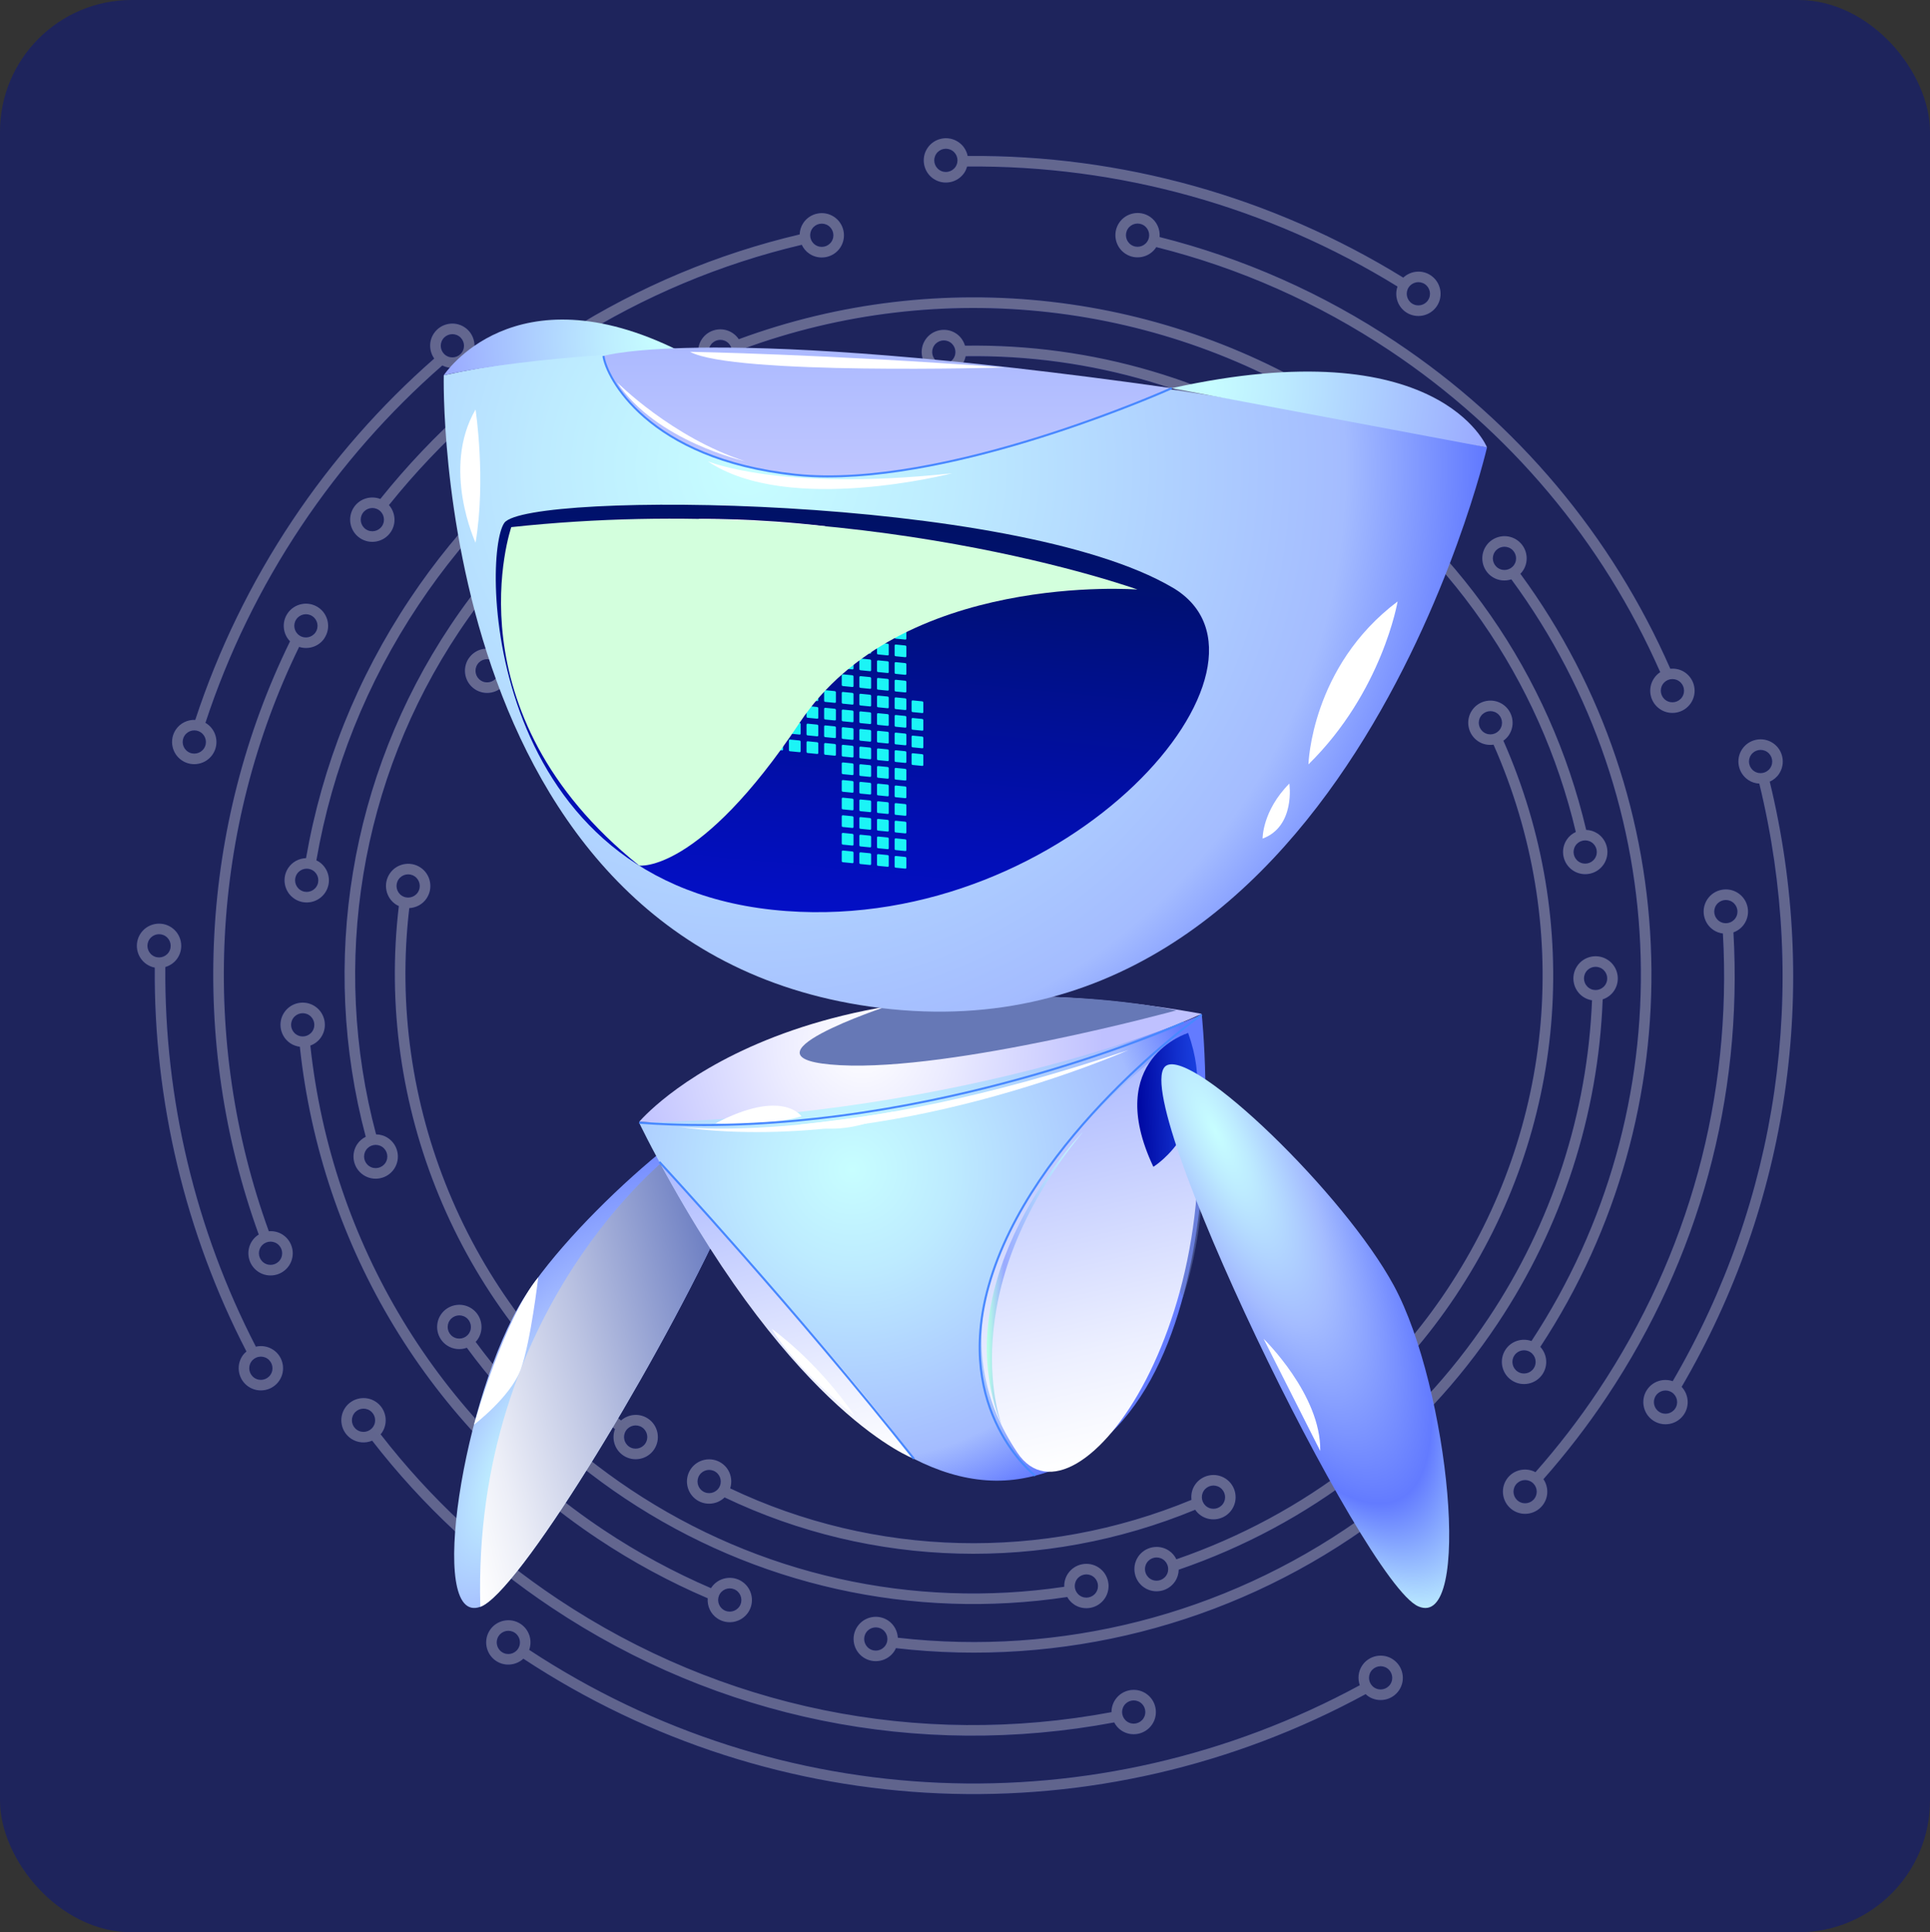 <?xml version="1.0" encoding="UTF-8"?><svg xmlns="http://www.w3.org/2000/svg" xmlns:xlink="http://www.w3.org/1999/xlink" viewBox="0 0 586 586.79"><rect x="0" y="0" width="586" height="586.79" fill="#333333" stroke="none"/><defs><style>.cls-1{fill:url(#_Áåçûìÿííûé_ãðàäèåíò_31-2);}.cls-1,.cls-2,.cls-3,.cls-4,.cls-5,.cls-6,.cls-7,.cls-8,.cls-9,.cls-10,.cls-11,.cls-12,.cls-13,.cls-14,.cls-15,.cls-16{fill-rule:evenodd;}.cls-2{fill:url(#radial-gradient-2);}.cls-3{fill:url(#_Áåçûìÿííûé_ãðàäèåíò_37);}.cls-3,.cls-5,.cls-8,.cls-11,.cls-15,.cls-16{mix-blend-mode:multiply;}.cls-4,.cls-14{fill:#fff;}.cls-17{fill:#1e245c;}.cls-18{fill:url(#radial-gradient-5);}.cls-19{fill:url(#radial-gradient-4);}.cls-20{isolation:isolate;}.cls-5{fill:url(#_Áåçûìÿííûé_ãðàäèåíò_34);}.cls-21{opacity:.35;}.cls-6{fill:url(#radial-gradient-6);}.cls-7{fill:url(#_Áåçûìÿííûé_ãðàäèåíò_25);}.cls-22{fill:#020fb5;}.cls-23{fill:url(#radial-gradient);}.cls-8{fill:url(#_Áåçûìÿííûé_ãðàäèåíò_34-2);}.cls-24{fill:#1bf4f6;}.cls-9{fill:#d3ffdd;}.cls-9,.cls-14{mix-blend-mode:soft-light;}.cls-25{mix-blend-mode:color-dodge;}.cls-10{fill:url(#_Áåçûìÿííûé_ãðàäèåíò_35);}.cls-11{opacity:.5;}.cls-11,.cls-15{fill:#6678b6;}.cls-26{fill:url(#radial-gradient-3);}.cls-12{fill:url(#_Áåçûìÿííûé_ãðàäèåíò_32);}.cls-13{fill:url(#_Áåçûìÿííûé_ãðàäèåíò_31);}.cls-27{fill:#4888ff;}.cls-16{fill:url(#_Áåçûìÿííûé_ãðàäèåíò_30);}</style><radialGradient id="radial-gradient" cx="513.05" cy="438.02" fx="513.05" fy="438.02" r="774.82" gradientTransform="translate(-229.18 -184.75) scale(1.03)" gradientUnits="userSpaceOnUse"><stop offset="0" stop-color="#fff"/><stop offset=".2" stop-color="#ecedf3"/><stop offset=".61" stop-color="#bbc0d6"/><stop offset="1" stop-color="#878fb7"/></radialGradient><radialGradient id="radial-gradient-2" cx="236.38" cy="623.75" fx="236.38" fy="623.75" r="119.2" gradientTransform="translate(-205.52 513.04) rotate(-59.78) scale(1.04 .45)" gradientUnits="userSpaceOnUse"><stop offset="0" stop-color="#c7feff"/><stop offset=".16" stop-color="#bdebff"/><stop offset=".46" stop-color="#a4bcff"/><stop offset=".97" stop-color="#637bff"/></radialGradient><linearGradient id="_Áåçûìÿííûé_ãðàäèåíò_37" x1="6706.73" y1="-363.15" x2="6805.08" y2="-363.15" gradientTransform="translate(6816.16 -894.44) rotate(165.74) scale(1 -1)" gradientUnits="userSpaceOnUse"><stop offset="0" stop-color="#687ac0"/><stop offset=".03" stop-color="#6c7ec2"/><stop offset=".5" stop-color="#bbc3e2"/><stop offset=".83" stop-color="#eceef7"/><stop offset="1" stop-color="#fff"/></linearGradient><radialGradient id="radial-gradient-3" cx="333.31" cy="501.33" fx="333.31" fy="501.33" r="70.24" gradientTransform="translate(-84.85 -203.97) scale(1.04)" gradientUnits="userSpaceOnUse"><stop offset="0" stop-color="#fff"/><stop offset=".35" stop-color="#ececff"/><stop offset="1" stop-color="#bfc1ff"/></radialGradient><radialGradient id="radial-gradient-4" cx="300.05" cy="332.75" fx="300.05" fy="332.75" r="220.54" gradientTransform="translate(-84.85 -203.97) scale(1.04)" gradientUnits="userSpaceOnUse"><stop offset="0" stop-color="#c7feff"/><stop offset=".27" stop-color="#bdebff"/><stop offset=".79" stop-color="#a4bcff"/><stop offset=".97" stop-color="#637bff"/></radialGradient><radialGradient id="radial-gradient-5" cx="330.38" cy="537.72" fx="330.38" fy="537.72" r="107.58" xlink:href="#radial-gradient-4"/><linearGradient id="_Áåçûìÿííûé_ãðàäèåíò_34" x1="6606.42" y1="-226.06" x2="6606.42" y2="-346.94" gradientTransform="translate(6837.65 -808.68) rotate(167.14) scale(1 -1)" gradientUnits="userSpaceOnUse"><stop offset="0" stop-color="#fff"/><stop offset=".28" stop-color="#ecefff"/><stop offset=".84" stop-color="#bbc6ff"/><stop offset="1" stop-color="#acbaff"/></linearGradient><linearGradient id="_Áåçûìÿííûé_ãðàäèåíò_35" x1="6460.46" y1="257.29" x2="6478.2" y2="257.29" gradientTransform="translate(7073.04 -121.77) rotate(178.31) scale(1.04 -1)" gradientUnits="userSpaceOnUse"><stop offset="0" stop-color="#1b42e1"/><stop offset=".36" stop-color="#1230ce"/><stop offset="1" stop-color="#000aa4"/></linearGradient><linearGradient id="_Áåçûìÿííûé_ãðàäèåíò_34-2" x1="6702.06" y1="-239.37" x2="6702.06" y2="-344.49" xlink:href="#_Áåçûìÿííûé_ãðàäèåíò_34"/><radialGradient id="radial-gradient-6" cx="439.16" cy="525.86" fx="439.16" fy="525.86" r="156.03" gradientTransform="translate(315.18 -140.27) rotate(63.43) scale(1.04 .32)" gradientUnits="userSpaceOnUse"><stop offset="0" stop-color="#c7feff"/><stop offset=".13" stop-color="#bdebff"/><stop offset=".4" stop-color="#a4bcff"/><stop offset=".77" stop-color="#637bff"/><stop offset="1" stop-color="#bff0ff"/></radialGradient><linearGradient id="_Áåçûìÿííûé_ãðàäèåíò_32" x1="6645.53" y1="565.48" x2="6645.53" y2="443.25" gradientTransform="translate(6919.43 338.11) rotate(-174.62) scale(1 -1)" gradientUnits="userSpaceOnUse"><stop offset="0" stop-color="#030fc6"/><stop offset=".24" stop-color="#020fb3"/><stop offset=".73" stop-color="#001082"/><stop offset="1" stop-color="#001165"/></linearGradient><radialGradient id="_Áåçûìÿííûé_ãðàäèåíò_31" cx="273.83" cy="295.2" fx="273.83" fy="295.2" r="62.11" gradientTransform="translate(-84.85 -203.97) scale(1.04)" gradientUnits="userSpaceOnUse"><stop offset="0" stop-color="#c7feff"/><stop offset=".27" stop-color="#bcebff"/><stop offset=".83" stop-color="#a2baff"/><stop offset="1" stop-color="#9aaaff"/></radialGradient><radialGradient id="_Áåçûìÿííûé_ãðàäèåíò_31-2" cx="433.83" cy="308.98" fx="433.83" fy="308.98" r="81.54" xlink:href="#_Áåçûìÿííûé_ãðàäèåíò_31"/><linearGradient id="_Áåçûìÿííûé_ãðàäèåíò_30" x1="6667.27" y1="144.67" x2="6667.27" y2="105.54" gradientTransform="translate(6936.77) rotate(-180) scale(1 -1)" gradientUnits="userSpaceOnUse"><stop offset="0" stop-color="#bfc6ff"/><stop offset=".99" stop-color="#acbaff"/><stop offset="1" stop-color="#acbaff"/></linearGradient><linearGradient id="_Áåçûìÿííûé_ãðàäèåíò_25" x1="6608" y1="388.47" x2="6637.14" y2="388.47" gradientTransform="translate(6936.77) rotate(-180) scale(1 -1)" gradientUnits="userSpaceOnUse"><stop offset="0" stop-color="#c7feff"/><stop offset=".22" stop-color="#bcebff"/><stop offset=".68" stop-color="#a2baff"/><stop offset=".82" stop-color="#9aaaff"/><stop offset=".99" stop-color="#b6ffe6"/></linearGradient></defs><g class="cls-20"><g id="Layer_2"><g id="Layer_1-2"><rect class="cls-17" width="586" height="586.79" rx="40" ry="40"/><g class="cls-21"><path class="cls-22" d="m221.7,451.97c.9-2.8-.08-5.97-2.65-7.68-3.09-2.06-7.29-1.22-9.35,1.87-2.06,3.09-1.22,7.29,1.87,9.35,2.69,1.79,6.21,1.39,8.44-.78,44.83,21.44,96.74,22.8,142.88,3.75.47.69,1.07,1.3,1.8,1.79,3.09,2.06,7.29,1.22,9.35-1.87s1.22-7.29-1.87-9.35c-3.09-2.06-7.29-1.22-9.35,1.87-.93,1.39-1.24,3-1.05,4.55-45.22,18.7-96.1,17.43-140.07-3.49Zm-8.34.87c-1.62-1.08-2.06-3.27-.98-4.89,1.08-1.62,3.27-2.06,4.89-.98,1.62,1.08,2.06,3.27.98,4.89-1.08,1.62-3.27,2.06-4.89.98Zm157.04-1.12c1.62,1.08,2.06,3.27.98,4.89s-3.27,2.06-4.89.98-2.06-3.27-.98-4.89,3.27-2.06,4.89-.98Z"/><path class="cls-22" d="m456.46,224.94c.64-.46,1.22-1.02,1.68-1.71,2.06-3.09,1.22-7.29-1.87-9.35-3.09-2.06-7.29-1.22-9.35,1.87-2.06,3.09-1.22,7.29,1.87,9.35,1.43.96,3.1,1.26,4.69,1.04,24.04,54.36,18.77,116.18-14.2,165.64-7.98,11.97-17.39,22.86-27.96,32.41-.28-.26-.57-.52-.89-.74-3.09-2.06-7.29-1.22-9.35,1.87s-1.22,7.29,1.87,9.35,7.29,1.22,9.35-1.87c1.19-1.79,1.39-3.95.76-5.85,10.94-9.82,20.67-21.05,28.9-33.4,33.57-50.35,38.94-113.27,14.51-168.62Zm-5.89-2.52c-1.62-1.08-2.06-3.27-.98-4.89,1.08-1.62,3.27-2.06,4.89-.98s2.06,3.27.98,4.89c-1.08,1.62-3.27,2.06-4.89.98Zm-45.86,209.57c-1.62-1.08-2.06-3.27-.98-4.89s3.27-2.06,4.89-.98,2.06,3.27.98,4.89-3.27,2.06-4.89.98Z"/><path class="cls-22" d="m111.06,345.22c-1.01.51-1.93,1.25-2.6,2.26-2.06,3.09-1.22,7.29,1.87,9.35,3.09,2.06,7.29,1.22,9.35-1.87s1.22-7.29-1.87-9.35c-1.11-.74-2.37-1.1-3.62-1.12-13.9-52.17-4.76-107.73,25.19-152.65,3.9-5.84,8.15-11.49,12.64-16.83,2.88,1.11,6.25.13,8.03-2.54,2.06-3.09,1.22-7.29-1.87-9.35s-7.29-1.22-9.35,1.87c-1.72,2.59-1.4,5.92.55,8.16-4.5,5.37-8.77,11.04-12.68,16.91-30.44,45.66-39.75,102.13-25.65,155.17Zm4.97,3.06c1.62,1.08,2.06,3.27.98,4.89-1.08,1.62-3.27,2.06-4.89.98-1.62-1.08-2.06-3.27-.98-4.89s3.27-2.06,4.89-.98Zm35.48-181.52c1.08-1.62,3.27-2.06,4.89-.98,1.62,1.08,2.06,3.27.98,4.89s-3.27,2.06-4.89.98-2.06-3.27-.98-4.89Z"/><path class="cls-22" d="m92.9,260.61c-2.1.07-4.14,1.1-5.39,2.98-2.06,3.09-1.22,7.29,1.87,9.35s7.29,1.22,9.35-1.87c2.06-3.09,1.22-7.29-1.87-9.35-.26-.17-.54-.3-.81-.43,4.82-27.82,15.27-53.94,31.07-77.64,14.83-22.25,33.5-41,55.49-55.76.22.19.43.4.69.57,3.09,2.06,7.29,1.22,9.35-1.87,2.06-3.09,1.22-7.29-1.87-9.35s-7.29-1.22-9.35,1.87c-1.26,1.89-1.42,4.18-.67,6.16-22.31,15-41.26,34.03-56.31,56.61-16.03,24.04-26.63,50.53-31.54,78.74Zm3.15,8.68c-1.08,1.62-3.27,2.06-4.89.98s-2.06-3.27-.98-4.89c1.08-1.62,3.27-2.06,4.89-.98,1.62,1.08,2.06,3.27.98,4.89Zm92.93-149.38c1.62,1.08,2.06,3.27.98,4.89-1.08,1.62-3.27,2.06-4.89.98-1.62-1.08-2.06-3.27-.98-4.89s3.27-2.06,4.89-.98Z"/><path class="cls-22" d="m414.14,464.39c.17.14.33.3.52.43,3.09,2.06,7.29,1.22,9.35-1.87,2.06-3.09,1.22-7.29-1.87-9.35-3.09-2.06-7.29-1.22-9.35,1.87-1.3,1.95-1.44,4.34-.6,6.36-40.65,28.56-90.12,41.15-139.58,35.52-.12-2.04-1.14-4.01-2.96-5.23-3.09-2.06-7.29-1.22-9.35,1.87-2.06,3.09-1.22,7.29,1.87,9.35,3.09,2.06,7.29,1.22,9.35-1.87.2-.31.36-.63.51-.95,50.35,5.79,100.74-7.03,142.11-36.13Zm6.22-8.12c1.62,1.08,2.06,3.27.98,4.89-1.08,1.62-3.27,2.06-4.89.98s-2.06-3.27-.98-4.89,3.27-2.06,4.89-.98Zm-156.4,44.4c-1.62-1.08-2.06-3.27-.98-4.89,1.08-1.62,3.27-2.06,4.89-.98s2.06,3.27.98,4.89c-1.08,1.62-3.27,2.06-4.89.98Z"/><path class="cls-22" d="m423.82,103.84c-22.09-14.73-46.22-25.44-71.73-31.86.19-2.37-.84-4.76-2.95-6.17-3.09-2.06-7.29-1.22-9.35,1.87-2.06,3.09-1.22,7.29,1.87,9.35s7.29,1.22,9.35-1.87c.03-.04.04-.08.06-.12,25.24,6.32,49.11,16.91,70.96,31.48,36.26,24.18,64.6,57.91,82.06,97.6-.74.48-1.39,1.12-1.91,1.9-2.06,3.09-1.22,7.29,1.87,9.35,3.09,2.06,7.29,1.22,9.35-1.87,2.06-3.09,1.22-7.29-1.87-9.35-1.34-.9-2.89-1.21-4.38-1.07-17.7-40.36-46.48-74.66-83.33-99.23Zm-80.38-29.49c-1.62-1.08-2.06-3.27-.98-4.89s3.27-2.06,4.89-.98c1.62,1.08,2.06,3.27.98,4.89-1.08,1.62-3.27,2.06-4.89.98Zm166.31,132.46c1.62,1.08,2.06,3.27.98,4.89-1.08,1.62-3.27,2.06-4.89.98s-2.06-3.27-.98-4.89,3.27-2.06,4.89-.98Z"/><path class="cls-22" d="m115.46,151.53c-2.88-1.1-6.24-.12-8.02,2.55-2.06,3.09-1.22,7.29,1.87,9.35,3.09,2.06,7.29,1.22,9.35-1.87,1.73-2.59,1.4-5.94-.56-8.17,31.61-39.43,76-67.42,125.34-79.04.51,1.07,1.27,2.03,2.33,2.73,3.09,2.06,7.29,1.22,9.35-1.87s1.22-7.29-1.87-9.35-7.29-1.22-9.35,1.87c-.71,1.07-1.06,2.27-1.1,3.47-50.14,11.79-95.24,40.24-127.33,80.34Zm.53,8.24c-1.08,1.62-3.27,2.06-4.89.98s-2.06-3.27-.98-4.89c1.08-1.62,3.27-2.06,4.89-.98,1.62,1.08,2.06,3.27.98,4.89Zm135.48-91.25c1.62,1.08,2.06,3.27.98,4.89-1.08,1.62-3.27,2.06-4.89.98s-2.06-3.27-.98-4.89,3.27-2.06,4.89-.98Z"/><path class="cls-22" d="m167.54,488.24c50.52,33.68,111.13,46.03,170.76,34.83.51.96,1.22,1.82,2.18,2.46,3.09,2.06,7.29,1.22,9.35-1.87,2.06-3.09,1.22-7.29-1.87-9.35-3.09-2.06-7.29-1.22-9.35,1.87-.77,1.16-1.14,2.48-1.13,3.77-58.73,10.98-118.4-1.21-168.16-34.38-20.64-13.76-38.72-30.58-53.76-50,.14-.17.3-.33.42-.52,2.06-3.09,1.22-7.29-1.87-9.35-3.09-2.06-7.29-1.22-9.35,1.87-2.06,3.09-1.22,7.29,1.87,9.35,1.96,1.3,4.35,1.44,6.37.59,15.26,19.7,33.6,36.77,54.54,50.73Zm178.64,28.74c1.62,1.08,2.06,3.27.98,4.89s-3.27,2.06-4.89.98-2.06-3.27-.98-4.89,3.27-2.06,4.89-.98Zm-237.76-82.73c-1.62-1.08-2.06-3.27-.98-4.89s3.27-2.06,4.89-.98c1.62,1.08,2.06,3.27.98,4.89-1.08,1.62-3.27,2.06-4.89.98Z"/><path class="cls-22" d="m422.93,503.91c-3.09-2.06-7.29-1.22-9.35,1.87-1.22,1.84-1.4,4.05-.72,5.99-79.94,43.34-176.32,39.23-252.19-10.74,1.01-2.84.03-6.12-2.59-7.87-3.09-2.06-7.29-1.22-9.35,1.87-2.06,3.09-1.22,7.29,1.87,9.35,2.64,1.76,6.07,1.39,8.3-.67,76.93,50.68,174.7,54.81,255.74,10.76.26.24.51.47.81.67,3.09,2.06,7.29,1.22,9.35-1.87,2.06-3.09,1.22-7.29-1.87-9.35Zm-270.55-2.21c-1.62-1.08-2.06-3.27-.98-4.89s3.27-2.06,4.89-.98c1.62,1.08,2.06,3.27.98,4.89-1.08,1.62-3.27,2.06-4.89.98Zm264.85,10.76c-1.62-1.08-2.06-3.27-.98-4.89,1.08-1.62,3.27-2.06,4.89-.98s2.06,3.27.98,4.89c-1.08,1.62-3.27,2.06-4.89.98Z"/><path class="cls-22" d="m468.62,449.19c6.93-7.85,13.41-16.24,19.25-25.01,28.03-42.05,41.3-90.78,38.44-141.04,1.3-.47,2.47-1.33,3.3-2.57,2.06-3.09,1.22-7.29-1.87-9.35-3.09-2.06-7.29-1.22-9.35,1.87-2.06,3.09-1.22,7.29,1.87,9.35.88.59,1.86.92,2.85,1.05,2.78,49.5-10.3,97.49-37.92,138.91-5.76,8.64-12.16,16.92-18.99,24.66-3.02-1.6-6.82-.72-8.76,2.18-2.06,3.09-1.22,7.29,1.87,9.35s7.29,1.22,9.35-1.87c1.57-2.35,1.45-5.33-.05-7.54Zm52.45-174.31c1.08-1.62,3.27-2.06,4.89-.98,1.62,1.08,2.06,3.27.98,4.89s-3.27,2.06-4.89.98-2.06-3.27-.98-4.89Zm-59.97,181.04c-1.62-1.08-2.06-3.27-.98-4.89,1.08-1.62,3.27-2.06,4.89-.98,1.62,1.08,2.06,3.27.98,4.89-1.08,1.62-3.27,2.06-4.89.98Z"/><path class="cls-22" d="m326.1,487.25c3.09,2.06,7.29,1.22,9.35-1.87,2.06-3.09,1.22-7.29-1.87-9.35s-7.29-1.22-9.35,1.87c-.81,1.22-1.16,2.61-1.11,3.97-46.11,6.83-92.8-3.62-131.65-29.53-18.31-12.21-34.13-27.29-47.06-44.84.23-.25.45-.5.65-.79,2.06-3.09,1.22-7.29-1.87-9.35-3.09-2.06-7.29-1.22-9.35,1.87s-1.22,7.29,1.87,9.35c1.85,1.23,4.08,1.41,6.03.71,13.16,17.9,29.29,33.28,47.95,45.72,39.64,26.43,87.3,37.04,134.34,29.97.5.88,1.18,1.67,2.08,2.26Zm-188.61-81.34c-1.62-1.08-2.06-3.27-.98-4.89,1.08-1.62,3.27-2.06,4.89-.98s2.06,3.27.98,4.89c-1.08,1.62-3.27,2.06-4.89.98Zm194.31,72.79c1.62,1.08,2.06,3.27.98,4.89s-3.27,2.06-4.89.98c-1.62-1.08-2.06-3.27-.98-4.89s3.27-2.06,4.89-.98Z"/><path class="cls-22" d="m416.97,123.38c-2.64-1.76-6.06-1.39-8.3.67-54.49-35.8-123.13-43.61-184.36-21.03-.48-.72-1.1-1.36-1.87-1.87-3.09-2.06-7.29-1.22-9.35,1.87-2.06,3.09-1.22,7.29,1.87,9.35,3.09,2.06,7.29,1.22,9.35-1.87.91-1.36,1.22-2.93,1.06-4.44,60.28-22.24,127.86-14.56,181.52,20.68-1.01,2.84-.04,6.12,2.59,7.87,3.09,2.06,7.29,1.22,9.35-1.87,2.06-3.09,1.22-7.29-1.87-9.35Zm-200.22-13.7c-1.62-1.08-2.06-3.27-.98-4.89s3.27-2.06,4.89-.98c1.62,1.08,2.06,3.27.98,4.89s-3.27,2.06-4.89.98Zm194.52,22.24c-1.62-1.08-2.06-3.27-.98-4.89,1.08-1.62,3.27-2.06,4.89-.98s2.06,3.27.98,4.89-3.27,2.06-4.89.98Z"/><path class="cls-22" d="m485.04,253.14c-1.06-.71-2.25-1.05-3.44-1.1-11.16-47.22-39.5-88.02-79.93-114.97-32.37-21.58-69.94-32.66-108.68-32.08-.44-1.45-1.33-2.77-2.68-3.68-3.09-2.06-7.29-1.22-9.35,1.87-2.06,3.09-1.23,7.29,1.87,9.35,3.09,2.06,7.29,1.22,9.35-1.87.51-.77.84-1.61,1.01-2.46,38.03-.54,74.92,10.35,106.7,31.54,39.72,26.48,67.57,66.54,78.56,112.93-1.08.5-2.05,1.28-2.75,2.34-2.06,3.09-1.22,7.29,1.87,9.35,3.09,2.06,7.29,1.22,9.35-1.87,2.06-3.09,1.22-7.29-1.87-9.35Zm-200.44-143.28c-1.62-1.08-2.06-3.27-.98-4.89s3.27-2.06,4.89-.98c1.62,1.08,2.06,3.27.98,4.89s-3.27,2.06-4.89.98Zm194.74,151.83c-1.62-1.08-2.06-3.27-.98-4.89,1.08-1.62,3.27-2.06,4.89-.98,1.62,1.08,2.06,3.27.98,4.89-1.08,1.62-3.27,2.06-4.89.98Z"/><path class="cls-22" d="m488.2,291.53c-3.09-2.06-7.29-1.22-9.35,1.87-2.06,3.09-1.22,7.29,1.87,9.35.83.55,1.74.88,2.66,1.03-1.39,34.36-12.21,67.69-31.4,96.47-23,34.5-55.76,59.79-94.8,73.28-.51-1.03-1.25-1.95-2.27-2.63-3.09-2.06-7.29-1.22-9.35,1.87s-1.22,7.29,1.87,9.35c3.09,2.06,7.29,1.22,9.35-1.87.73-1.1,1.08-2.33,1.11-3.56,39.86-13.69,73.31-39.47,96.77-74.66,19.59-29.38,30.62-63.43,31.96-98.53,1.36-.46,2.6-1.33,3.46-2.62,2.06-3.09,1.22-7.29-1.87-9.35Zm-138.99,187.91c-1.62-1.08-2.06-3.27-.98-4.89,1.08-1.62,3.27-2.06,4.89-.98s2.06,3.27.98,4.89c-1.08,1.62-3.27,2.06-4.89.98Zm132.32-184.26c1.08-1.62,3.27-2.06,4.89-.98s2.06,3.27.98,4.89c-1.08,1.62-3.27,2.06-4.89.98-1.62-1.08-2.06-3.27-.98-4.89Z"/><path class="cls-22" d="m462.4,173.32c2.06-3.09,1.22-7.29-1.87-9.35-3.09-2.06-7.29-1.22-9.35,1.87-2.06,3.09-1.22,7.29,1.87,9.35,1.79,1.19,3.93,1.39,5.83.77,50.09,68.08,52.56,160.59,6.11,231.3-2.84-1.01-6.12-.03-7.87,2.59-2.06,3.09-1.22,7.29,1.87,9.35,3.09,2.06,7.29,1.22,9.35-1.87,1.76-2.64,1.39-6.07-.67-8.3,47.14-71.76,44.68-165.62-6.05-234.76.28-.29.55-.6.78-.95Zm3.26,242.23c-1.08,1.62-3.27,2.06-4.89.98-1.62-1.08-2.06-3.27-.98-4.89,1.08-1.62,3.27-2.06,4.89-.98s2.06,3.27.98,4.89Zm-10.83-243.03c-1.62-1.08-2.06-3.27-.98-4.89,1.08-1.62,3.27-2.06,4.89-.98s2.06,3.27.98,4.89-3.27,2.06-4.89.98Z"/><path class="cls-22" d="m530.81,236.88c1.03.69,2.19,1.03,3.35,1.09,15.12,62.1,5.82,126.38-26.29,181.47-2.83-.97-6.06,0-7.8,2.61-2.06,3.09-1.22,7.29,1.87,9.35,3.09,2.06,7.29,1.22,9.35-1.87,1.77-2.66,1.39-6.12-.71-8.36,32.56-55.78,42.02-120.89,26.75-183.79,1.11-.5,2.11-1.29,2.83-2.38,2.06-3.09,1.22-7.29-1.87-9.35-3.09-2.06-7.29-1.22-9.35,1.87-2.06,3.09-1.22,7.29,1.87,9.35Zm-22.19,190.87c-1.08,1.62-3.27,2.06-4.89.98-1.62-1.08-2.06-3.27-.98-4.89,1.08-1.62,3.27-2.06,4.89-.98s2.06,3.27.98,4.89Zm27.89-199.42c1.62,1.08,2.06,3.27.98,4.89s-3.27,2.06-4.89.98c-1.62-1.08-2.06-3.27-.98-4.89,1.08-1.62,3.27-2.06,4.89-.98Z"/><path class="cls-22" d="m82.94,409.89c-1.61-1.07-3.51-1.34-5.25-.94-18.34-35.5-27.83-75.28-27.49-115.29,1.46-.43,2.79-1.33,3.7-2.69,2.06-3.09,1.22-7.29-1.87-9.35s-7.29-1.22-9.35,1.87c-2.06,3.09-1.22,7.29,1.87,9.35.76.51,1.59.84,2.44,1-.32,40.46,9.29,80.68,27.84,116.57-.46.39-.88.83-1.23,1.35-2.06,3.09-1.22,7.29,1.87,9.35,3.09,2.06,7.29,1.22,9.35-1.87,2.06-3.09,1.22-7.29-1.87-9.35Zm-37.58-124.62c1.08-1.62,3.27-2.06,4.89-.98s2.06,3.27.98,4.89c-1.08,1.62-3.27,2.06-4.89.98-1.62-1.08-2.06-3.27-.98-4.89Zm31.89,133.17c-1.62-1.08-2.06-3.27-.98-4.89,1.08-1.62,3.27-2.06,4.89-.98,1.62,1.08,2.06,3.27.98,4.89s-3.27,2.06-4.89.98Z"/><path class="cls-22" d="m88.16,316.82c.89.59,1.88.92,2.87,1.05,6.53,60.98,39.46,115.4,90.47,149.41,10.56,7.04,21.79,13.12,33.37,18.07-.18,2.36.85,4.74,2.95,6.14,3.09,2.06,7.29,1.22,9.35-1.87,2.06-3.09,1.22-7.29-1.87-9.35-3.09-2.06-7.29-1.22-9.35,1.87-.03.05-.05.1-.08.14-11.31-4.86-22.26-10.8-32.59-17.68-50.22-33.48-82.63-87.05-89.06-147.09,1.29-.48,2.46-1.33,3.28-2.57,2.06-3.09,1.22-7.29-1.87-9.35-3.09-2.06-7.29-1.22-9.35,1.87-2.06,3.09-1.22,7.29,1.87,9.35Zm135.36,166.12c1.62,1.08,2.06,3.27.98,4.89s-3.27,2.06-4.89.98c-1.62-1.08-2.06-3.27-.98-4.89s3.27-2.06,4.89-.98Zm-129.66-174.67c1.62,1.08,2.06,3.27.98,4.89-1.08,1.62-3.27,2.06-4.89.98s-2.06-3.27-.98-4.89c1.08-1.62,3.27-2.06,4.89-.98Z"/><path class="cls-22" d="m142.29,199.95c-2.06,3.09-1.22,7.29,1.87,9.35,3.09,2.06,7.29,1.22,9.35-1.87,1.75-2.62,1.39-6.03-.64-8.27,52.8-77.85,158.7-99.02,237.38-47.47-1.02,2.85-.04,6.13,2.59,7.88,3.09,2.06,7.29,1.22,9.35-1.87s1.22-7.29-1.87-9.35c-2.64-1.76-6.06-1.39-8.29.66-80.15-52.53-188.04-30.96-241.82,48.36-2.85-1.04-6.15-.06-7.91,2.58Zm256.24-48.92c1.62,1.08,2.06,3.27.98,4.89-1.08,1.62-3.27,2.06-4.89.98s-2.06-3.27-.98-4.89c1.08-1.62,3.27-2.06,4.89-.98Zm-248.68,49.73c1.62,1.08,2.06,3.27.98,4.89s-3.27,2.06-4.89.98c-1.62-1.08-2.06-3.27-.98-4.89s3.27-2.06,4.89-.98Z"/><path class="cls-22" d="m98.5,193.79c2.06-3.09,1.22-7.29-1.87-9.35-3.09-2.06-7.29-1.22-9.35,1.87-1.79,2.69-1.39,6.21.78,8.44-27.36,55.91-30.79,121.35-9.5,180.14-.78.49-1.48,1.14-2.02,1.95-2.06,3.09-1.22,7.29,1.87,9.35,3.09,2.06,7.29,1.22,9.35-1.87,2.06-3.09,1.22-7.29-1.87-9.35-1.31-.87-2.81-1.2-4.27-1.08-21-57.9-17.67-122.35,9.2-177.45,2.8.91,5.98-.08,7.69-2.64Zm-13.42,188.74c-1.08,1.62-3.27,2.06-4.89.98-1.62-1.08-2.06-3.27-.98-4.89s3.27-2.06,4.89-.98c1.62,1.08,2.06,3.27.98,4.89Zm5.85-189.55c-1.62-1.08-2.06-3.27-.98-4.89,1.08-1.62,3.27-2.06,4.89-.98,1.62,1.08,2.06,3.27.98,4.89-1.08,1.62-3.27,2.06-4.89.98Z"/><path class="cls-22" d="m283.46,54.31c3.09,2.06,7.29,1.22,9.35-1.87.39-.59.65-1.23.84-1.87,46.16-.42,91.29,12.17,130.67,36.44-.99,2.83,0,6.08,2.6,7.82,3.09,2.06,7.29,1.22,9.35-1.87,2.06-3.09,1.22-7.29-1.87-9.35-2.65-1.77-6.1-1.39-8.33.7-39.85-24.57-85.54-37.35-132.26-36.95-.34-1.68-1.32-3.24-2.86-4.26-3.09-2.06-7.29-1.22-9.35,1.87-2.06,3.09-1.22,7.29,1.87,9.35Zm149.15,31.97c1.62,1.08,2.06,3.27.98,4.89-1.08,1.62-3.27,2.06-4.89.98-1.62-1.08-2.06-3.27-.98-4.89,1.08-1.62,3.27-2.06,4.89-.98Zm-143.46-40.52c1.62,1.08,2.06,3.27.98,4.89s-3.27,2.06-4.89.98c-1.62-1.08-2.06-3.27-.98-4.89,1.08-1.62,3.27-2.06,4.89-.98Z"/><path class="cls-22" d="m129.55,272.79c2.06-3.09,1.22-7.29-1.87-9.35-3.09-2.06-7.29-1.22-9.35,1.87-2.06,3.09-1.22,7.29,1.87,9.35.29.2.6.34.91.48-7.2,60.56,17.85,121.19,65.62,158.85-1.1,2.88-.12,6.24,2.55,8.02,3.09,2.06,7.29,1.22,9.35-1.87s1.22-7.29-1.87-9.35c-2.59-1.73-5.94-1.4-8.18.57-46.74-36.93-71.27-96.28-64.3-155.59,2.06-.11,4.05-1.13,5.27-2.97Zm65.42,160.67c1.62,1.08,2.06,3.27.98,4.89s-3.27,2.06-4.89.98c-1.62-1.08-2.06-3.27-.98-4.89s3.27-2.06,4.89-.98Zm-73.97-166.37c1.08-1.62,3.27-2.06,4.89-.98s2.06,3.27.98,4.89c-1.08,1.62-3.27,2.06-4.89.98-1.62-1.08-2.06-3.27-.98-4.89Z"/><path class="cls-22" d="m131.86,108.88c-16.39,14.37-30.89,30.9-43.1,49.2-12.57,18.85-22.46,39.21-29.46,60.53-2.28-.1-4.56.94-5.92,2.97-2.06,3.09-1.22,7.29,1.87,9.35,3.09,2.06,7.29,1.22,9.35-1.87,2.06-3.09,1.22-7.29-1.87-9.35-.11-.08-.24-.12-.35-.19,6.9-21.01,16.66-41.08,29.05-59.66,12.13-18.19,26.56-34.62,42.88-48.88,3,1.53,6.74.63,8.65-2.24,2.06-3.09,1.22-7.29-1.87-9.35-3.09-2.06-7.29-1.22-9.35,1.87-1.59,2.38-1.44,5.4.11,7.61Zm-69.92,118.4c-1.08,1.62-3.27,2.06-4.89.98-1.62-1.08-2.06-3.27-.98-4.89s3.27-2.06,4.89-.98,2.06,3.27.98,4.89Zm77.38-125.21c1.62,1.08,2.06,3.27.98,4.89-1.08,1.62-3.27,2.06-4.89.98-1.62-1.08-2.06-3.27-.98-4.89,1.08-1.62,3.27-2.06,4.89-.98Z"/><g class="cls-25"><path class="cls-23" d="m221.7,451.97c.9-2.8-.08-5.97-2.65-7.68-3.09-2.06-7.29-1.22-9.35,1.87-2.06,3.09-1.22,7.29,1.87,9.35,2.69,1.79,6.21,1.39,8.44-.78,44.83,21.44,96.74,22.8,142.88,3.75.47.69,1.07,1.3,1.8,1.79,3.09,2.06,7.29,1.22,9.35-1.87s1.22-7.29-1.87-9.35c-3.09-2.06-7.29-1.22-9.35,1.87-.93,1.39-1.24,3-1.05,4.55-45.22,18.7-96.1,17.43-140.07-3.49Zm-8.34.87c-1.62-1.08-2.06-3.27-.98-4.89,1.08-1.62,3.27-2.06,4.89-.98,1.62,1.08,2.06,3.27.98,4.89-1.08,1.62-3.27,2.06-4.89.98Zm157.04-1.12c1.62,1.08,2.06,3.27.98,4.89s-3.27,2.06-4.89.98-2.06-3.27-.98-4.89,3.27-2.06,4.89-.98Zm86.06-226.78c.64-.46,1.22-1.02,1.68-1.71,2.06-3.09,1.22-7.29-1.87-9.35-3.09-2.06-7.29-1.22-9.35,1.87-2.06,3.09-1.22,7.29,1.87,9.35,1.43.96,3.1,1.26,4.69,1.04,24.04,54.36,18.77,116.18-14.2,165.64-7.98,11.97-17.39,22.86-27.96,32.41-.28-.26-.57-.52-.89-.74-3.09-2.06-7.29-1.22-9.35,1.87s-1.22,7.29,1.87,9.35,7.29,1.22,9.35-1.87c1.19-1.79,1.39-3.95.76-5.85,10.94-9.82,20.67-21.05,28.9-33.4,33.57-50.35,38.94-113.27,14.51-168.62Zm-5.89-2.52c-1.62-1.08-2.06-3.27-.98-4.89,1.08-1.62,3.27-2.06,4.89-.98s2.06,3.27.98,4.89c-1.08,1.62-3.27,2.06-4.89.98Zm-45.86,209.57c-1.62-1.08-2.06-3.27-.98-4.89s3.27-2.06,4.89-.98,2.06,3.27.98,4.89-3.27,2.06-4.89.98Zm-293.65-86.78c-1.01.51-1.93,1.25-2.6,2.26-2.06,3.09-1.22,7.29,1.87,9.35,3.09,2.06,7.29,1.22,9.35-1.87s1.22-7.29-1.87-9.35c-1.11-.74-2.37-1.1-3.62-1.12-13.9-52.17-4.76-107.73,25.19-152.65,3.9-5.84,8.15-11.49,12.64-16.83,2.88,1.11,6.25.13,8.03-2.54,2.06-3.09,1.22-7.29-1.87-9.35s-7.29-1.22-9.35,1.87c-1.72,2.59-1.4,5.92.55,8.16-4.5,5.37-8.77,11.04-12.68,16.91-30.44,45.66-39.75,102.13-25.65,155.17Zm4.97,3.06c1.62,1.08,2.06,3.27.98,4.89-1.08,1.62-3.27,2.06-4.89.98-1.62-1.08-2.06-3.27-.98-4.89s3.27-2.06,4.89-.98Zm35.48-181.52c1.08-1.62,3.27-2.06,4.89-.98,1.62,1.08,2.06,3.27.98,4.89s-3.27,2.06-4.89.98-2.06-3.27-.98-4.89Zm-58.6,93.85c-2.1.07-4.14,1.1-5.39,2.98-2.06,3.09-1.22,7.29,1.87,9.35s7.29,1.22,9.35-1.87c2.06-3.09,1.22-7.29-1.87-9.35-.26-.17-.54-.3-.81-.43,4.82-27.82,15.27-53.94,31.07-77.64,14.83-22.25,33.5-41,55.49-55.76.22.19.43.4.69.57,3.09,2.06,7.29,1.22,9.35-1.87,2.06-3.09,1.22-7.29-1.87-9.35s-7.29-1.22-9.35,1.87c-1.26,1.89-1.42,4.18-.67,6.16-22.31,15-41.26,34.03-56.31,56.61-16.03,24.04-26.63,50.53-31.54,78.74Zm3.15,8.68c-1.08,1.62-3.27,2.06-4.89.98s-2.06-3.27-.98-4.89c1.08-1.62,3.27-2.06,4.89-.98,1.62,1.08,2.06,3.27.98,4.89Zm92.93-149.38c1.62,1.08,2.06,3.27.98,4.89-1.08,1.62-3.27,2.06-4.89.98-1.62-1.08-2.06-3.27-.98-4.89s3.27-2.06,4.89-.98Zm225.15,344.48c.17.14.33.3.52.43,3.09,2.06,7.29,1.22,9.35-1.87,2.06-3.09,1.22-7.29-1.87-9.35-3.09-2.06-7.29-1.22-9.35,1.87-1.3,1.95-1.44,4.34-.6,6.36-40.65,28.56-90.12,41.15-139.58,35.52-.12-2.04-1.14-4.01-2.96-5.23-3.09-2.06-7.29-1.22-9.35,1.87-2.06,3.09-1.22,7.29,1.87,9.35,3.09,2.06,7.29,1.22,9.35-1.87.2-.31.36-.63.51-.95,50.35,5.79,100.74-7.03,142.11-36.13Zm6.22-8.12c1.62,1.08,2.06,3.27.98,4.89-1.08,1.62-3.27,2.06-4.89.98s-2.06-3.27-.98-4.89,3.27-2.06,4.89-.98Zm-156.4,44.4c-1.62-1.08-2.06-3.27-.98-4.89,1.08-1.62,3.27-2.06,4.89-.98s2.06,3.27.98,4.89c-1.08,1.62-3.27,2.06-4.89.98ZM423.82,103.84c-22.09-14.73-46.22-25.44-71.73-31.86.19-2.37-.84-4.76-2.95-6.17-3.09-2.06-7.29-1.22-9.35,1.87-2.06,3.09-1.22,7.29,1.87,9.35s7.29,1.22,9.35-1.87c.03-.04.04-.08.06-.12,25.24,6.32,49.11,16.91,70.96,31.48,36.26,24.18,64.6,57.91,82.06,97.6-.74.48-1.39,1.12-1.91,1.9-2.06,3.09-1.22,7.29,1.87,9.35,3.09,2.06,7.29,1.22,9.35-1.87,2.06-3.09,1.22-7.29-1.87-9.35-1.34-.9-2.89-1.21-4.38-1.07-17.7-40.36-46.48-74.66-83.33-99.23Zm-80.38-29.49c-1.62-1.08-2.06-3.27-.98-4.89s3.27-2.06,4.89-.98c1.62,1.08,2.06,3.27.98,4.89-1.08,1.62-3.27,2.06-4.89.98Zm166.31,132.46c1.62,1.08,2.06,3.27.98,4.89-1.08,1.62-3.27,2.06-4.89.98s-2.06-3.27-.98-4.89,3.27-2.06,4.89-.98Zm-394.29-55.29c-2.88-1.1-6.24-.12-8.02,2.55-2.06,3.09-1.22,7.29,1.87,9.35,3.09,2.06,7.29,1.22,9.35-1.87,1.73-2.59,1.4-5.94-.56-8.17,31.61-39.43,76-67.42,125.34-79.04.51,1.07,1.27,2.03,2.33,2.73,3.09,2.06,7.29,1.22,9.35-1.87s1.22-7.29-1.87-9.35-7.29-1.22-9.35,1.87c-.71,1.07-1.06,2.27-1.1,3.47-50.14,11.79-95.24,40.24-127.33,80.34Zm.53,8.24c-1.08,1.62-3.27,2.06-4.89.98s-2.06-3.27-.98-4.89c1.08-1.62,3.27-2.06,4.89-.98,1.62,1.08,2.06,3.27.98,4.89Zm135.48-91.25c1.62,1.08,2.06,3.27.98,4.89-1.08,1.62-3.27,2.06-4.89.98s-2.06-3.27-.98-4.89,3.27-2.06,4.89-.98Zm-83.93,419.72c50.52,33.68,111.13,46.03,170.76,34.83.51.96,1.22,1.82,2.18,2.46,3.09,2.06,7.29,1.22,9.35-1.87,2.06-3.09,1.22-7.29-1.87-9.35-3.09-2.06-7.29-1.22-9.35,1.87-.77,1.16-1.14,2.48-1.13,3.77-58.73,10.98-118.4-1.21-168.16-34.38-20.64-13.76-38.72-30.58-53.76-50,.14-.17.3-.33.42-.52,2.06-3.09,1.22-7.29-1.87-9.35-3.09-2.06-7.29-1.22-9.35,1.87-2.06,3.09-1.22,7.29,1.87,9.35,1.96,1.3,4.35,1.44,6.37.59,15.26,19.7,33.6,36.77,54.54,50.73Zm178.64,28.74c1.62,1.08,2.06,3.27.98,4.89s-3.27,2.06-4.89.98-2.06-3.27-.98-4.89,3.27-2.06,4.89-.98Zm-237.76-82.73c-1.62-1.08-2.06-3.27-.98-4.89s3.27-2.06,4.89-.98c1.62,1.08,2.06,3.27.98,4.89-1.08,1.62-3.27,2.06-4.89.98Zm314.52,69.67c-3.09-2.06-7.29-1.22-9.35,1.87-1.22,1.84-1.4,4.05-.72,5.99-79.94,43.34-176.32,39.23-252.19-10.74,1.01-2.84.03-6.12-2.59-7.87-3.09-2.06-7.29-1.22-9.35,1.87-2.06,3.09-1.22,7.29,1.87,9.35,2.64,1.76,6.07,1.39,8.3-.67,76.93,50.68,174.7,54.81,255.74,10.76.26.24.51.47.81.67,3.09,2.06,7.29,1.22,9.35-1.87,2.06-3.09,1.22-7.29-1.87-9.35Zm-270.55-2.21c-1.62-1.08-2.06-3.27-.98-4.89s3.27-2.06,4.89-.98c1.62,1.08,2.06,3.27.98,4.89-1.08,1.62-3.27,2.06-4.89.98Zm264.85,10.76c-1.62-1.08-2.06-3.27-.98-4.89,1.08-1.62,3.27-2.06,4.89-.98s2.06,3.27.98,4.89c-1.08,1.62-3.27,2.06-4.89.98Zm51.39-63.27c6.93-7.85,13.41-16.24,19.25-25.01,28.03-42.05,41.3-90.78,38.44-141.04,1.3-.47,2.47-1.33,3.3-2.57,2.06-3.09,1.22-7.29-1.87-9.35-3.09-2.06-7.29-1.22-9.35,1.87-2.06,3.09-1.22,7.29,1.87,9.35.88.59,1.86.92,2.85,1.05,2.78,49.5-10.3,97.49-37.92,138.91-5.76,8.64-12.16,16.92-18.99,24.66-3.02-1.6-6.82-.72-8.76,2.18-2.06,3.09-1.22,7.29,1.87,9.35s7.29,1.22,9.35-1.87c1.57-2.35,1.45-5.33-.05-7.54Zm52.45-174.31c1.08-1.62,3.27-2.06,4.89-.98,1.62,1.08,2.06,3.27.98,4.89s-3.27,2.06-4.89.98-2.06-3.27-.98-4.89Zm-59.97,181.04c-1.62-1.08-2.06-3.27-.98-4.89,1.08-1.62,3.27-2.06,4.89-.98,1.62,1.08,2.06,3.27.98,4.89-1.08,1.62-3.27,2.06-4.89.98Zm-135,31.33c3.09,2.06,7.29,1.22,9.35-1.87,2.06-3.09,1.22-7.29-1.87-9.35s-7.29-1.22-9.35,1.87c-.81,1.22-1.16,2.61-1.11,3.97-46.11,6.83-92.8-3.62-131.65-29.53-18.31-12.21-34.13-27.29-47.06-44.84.23-.25.45-.5.65-.79,2.06-3.09,1.22-7.29-1.87-9.35-3.09-2.06-7.29-1.22-9.35,1.87s-1.22,7.29,1.87,9.35c1.85,1.23,4.08,1.41,6.03.71,13.16,17.9,29.29,33.28,47.95,45.72,39.64,26.43,87.3,37.04,134.34,29.97.5.88,1.18,1.67,2.08,2.26Zm-188.61-81.34c-1.62-1.08-2.06-3.27-.98-4.89,1.08-1.62,3.27-2.06,4.89-.98s2.06,3.27.98,4.89c-1.08,1.62-3.27,2.06-4.89.98Zm194.31,72.79c1.62,1.08,2.06,3.27.98,4.89s-3.27,2.06-4.89.98c-1.62-1.08-2.06-3.27-.98-4.89s3.27-2.06,4.89-.98Zm85.16-355.33c-2.64-1.76-6.06-1.39-8.3.67-54.49-35.8-123.13-43.61-184.36-21.03-.48-.72-1.1-1.36-1.87-1.87-3.09-2.06-7.29-1.22-9.35,1.87-2.06,3.09-1.22,7.29,1.87,9.35,3.09,2.06,7.29,1.22,9.35-1.87.91-1.36,1.22-2.93,1.06-4.44,60.28-22.24,127.86-14.56,181.52,20.68-1.01,2.84-.04,6.12,2.59,7.87,3.09,2.06,7.29,1.22,9.35-1.87,2.06-3.09,1.22-7.29-1.87-9.35Zm-200.22-13.7c-1.62-1.08-2.06-3.27-.98-4.89s3.27-2.06,4.89-.98c1.62,1.08,2.06,3.27.98,4.89s-3.27,2.06-4.89.98Zm194.52,22.24c-1.62-1.08-2.06-3.27-.98-4.89,1.08-1.62,3.27-2.06,4.89-.98s2.06,3.27.98,4.89-3.27,2.06-4.89.98Zm73.78,121.21c-1.06-.71-2.25-1.05-3.44-1.1-11.16-47.22-39.5-88.02-79.93-114.97-32.37-21.58-69.94-32.66-108.68-32.08-.44-1.45-1.33-2.77-2.68-3.68-3.09-2.06-7.29-1.22-9.35,1.87-2.06,3.09-1.23,7.29,1.87,9.35,3.09,2.06,7.29,1.22,9.35-1.87.51-.77.84-1.61,1.01-2.46,38.03-.54,74.92,10.35,106.7,31.54,39.72,26.48,67.57,66.54,78.56,112.93-1.08.5-2.05,1.28-2.75,2.34-2.06,3.09-1.22,7.29,1.87,9.35,3.09,2.06,7.29,1.22,9.35-1.87,2.06-3.09,1.22-7.29-1.87-9.35Zm-200.44-143.28c-1.62-1.08-2.06-3.27-.98-4.89s3.27-2.06,4.89-.98c1.62,1.08,2.06,3.27.98,4.89s-3.27,2.06-4.89.98Zm194.74,151.83c-1.62-1.08-2.06-3.27-.98-4.89,1.08-1.62,3.27-2.06,4.89-.98,1.62,1.08,2.06,3.27.98,4.89-1.08,1.62-3.27,2.06-4.89.98Zm8.85,29.85c-3.09-2.06-7.29-1.22-9.35,1.87-2.06,3.09-1.22,7.29,1.87,9.35.83.55,1.74.88,2.66,1.03-1.39,34.36-12.21,67.69-31.4,96.47-23,34.5-55.76,59.79-94.8,73.28-.51-1.03-1.25-1.95-2.27-2.63-3.09-2.06-7.29-1.22-9.35,1.87s-1.22,7.29,1.87,9.35c3.09,2.06,7.29,1.22,9.35-1.87.73-1.1,1.08-2.33,1.11-3.56,39.86-13.69,73.31-39.47,96.77-74.66,19.59-29.38,30.62-63.43,31.96-98.53,1.36-.46,2.6-1.33,3.46-2.62,2.06-3.09,1.22-7.29-1.87-9.35Zm-138.99,187.91c-1.62-1.08-2.06-3.27-.98-4.89,1.08-1.62,3.27-2.06,4.89-.98s2.06,3.27.98,4.89c-1.08,1.62-3.27,2.06-4.89.98Zm132.32-184.26c1.08-1.62,3.27-2.06,4.89-.98s2.06,3.27.98,4.89c-1.08,1.62-3.27,2.06-4.89.98-1.62-1.08-2.06-3.27-.98-4.89Zm-19.12-121.87c2.06-3.09,1.22-7.29-1.87-9.35-3.09-2.06-7.29-1.22-9.35,1.87-2.06,3.09-1.22,7.29,1.87,9.35,1.79,1.19,3.93,1.39,5.83.77,50.09,68.08,52.56,160.59,6.11,231.3-2.84-1.01-6.12-.03-7.87,2.59-2.06,3.09-1.22,7.29,1.87,9.35,3.09,2.06,7.29,1.22,9.35-1.87,1.76-2.64,1.39-6.07-.67-8.3,47.14-71.76,44.68-165.62-6.05-234.76.28-.29.55-.6.78-.95Zm3.26,242.23c-1.08,1.62-3.27,2.06-4.89.98-1.62-1.08-2.06-3.27-.98-4.89,1.08-1.62,3.27-2.06,4.89-.98s2.06,3.27.98,4.89Zm-10.83-243.03c-1.62-1.08-2.06-3.27-.98-4.89,1.08-1.62,3.27-2.06,4.89-.98s2.06,3.27.98,4.89-3.27,2.06-4.89.98Zm75.98,64.37c1.03.69,2.19,1.03,3.35,1.09,15.12,62.1,5.82,126.38-26.29,181.47-2.83-.97-6.06,0-7.8,2.61-2.06,3.09-1.22,7.29,1.87,9.35,3.09,2.06,7.29,1.22,9.35-1.87,1.77-2.66,1.39-6.12-.71-8.36,32.56-55.78,42.02-120.89,26.75-183.79,1.11-.5,2.11-1.29,2.83-2.38,2.06-3.09,1.22-7.29-1.87-9.35-3.09-2.06-7.29-1.22-9.35,1.87-2.06,3.09-1.22,7.29,1.87,9.35Zm-22.19,190.87c-1.08,1.62-3.27,2.06-4.89.98-1.62-1.08-2.06-3.27-.98-4.89,1.08-1.62,3.27-2.06,4.89-.98s2.06,3.27.98,4.89Zm27.89-199.42c1.62,1.08,2.06,3.27.98,4.89s-3.27,2.06-4.89.98c-1.62-1.08-2.06-3.27-.98-4.89,1.08-1.62,3.27-2.06,4.89-.98ZM82.94,409.89c-1.61-1.07-3.51-1.34-5.25-.94-18.34-35.5-27.83-75.28-27.49-115.29,1.46-.43,2.79-1.33,3.7-2.69,2.06-3.09,1.22-7.29-1.87-9.35s-7.29-1.22-9.35,1.87c-2.06,3.09-1.22,7.29,1.87,9.35.76.51,1.59.84,2.44,1-.32,40.46,9.29,80.68,27.84,116.57-.46.39-.88.83-1.23,1.35-2.06,3.09-1.22,7.29,1.87,9.35,3.09,2.06,7.29,1.22,9.35-1.87,2.06-3.09,1.22-7.29-1.87-9.35Zm-37.58-124.62c1.08-1.62,3.27-2.06,4.89-.98s2.06,3.27.98,4.89c-1.08,1.62-3.27,2.06-4.89.98-1.62-1.08-2.06-3.27-.98-4.89Zm31.89,133.17c-1.62-1.08-2.06-3.27-.98-4.89,1.08-1.62,3.27-2.06,4.89-.98,1.62,1.08,2.06,3.27.98,4.89s-3.27,2.06-4.89.98Zm10.92-101.61c.89.59,1.88.92,2.87,1.05,6.53,60.98,39.46,115.4,90.47,149.41,10.56,7.04,21.79,13.12,33.37,18.07-.18,2.36.85,4.74,2.95,6.14,3.09,2.06,7.29,1.22,9.35-1.87,2.06-3.09,1.22-7.29-1.87-9.35-3.09-2.06-7.29-1.22-9.35,1.87-.03.05-.05.1-.08.14-11.31-4.86-22.26-10.8-32.59-17.68-50.22-33.48-82.63-87.05-89.06-147.09,1.29-.48,2.46-1.33,3.28-2.57,2.06-3.09,1.22-7.29-1.87-9.35-3.09-2.06-7.29-1.22-9.35,1.87-2.06,3.09-1.22,7.29,1.87,9.35Zm135.36,166.12c1.62,1.08,2.06,3.27.98,4.89s-3.27,2.06-4.89.98c-1.62-1.08-2.06-3.27-.98-4.89s3.27-2.06,4.89-.98Zm-129.66-174.67c1.62,1.08,2.06,3.27.98,4.89-1.08,1.62-3.27,2.06-4.89.98s-2.06-3.27-.98-4.89c1.08-1.62,3.27-2.06,4.89-.98Zm48.43-108.33c-2.06,3.09-1.22,7.29,1.87,9.35,3.09,2.06,7.29,1.22,9.35-1.87,1.75-2.62,1.39-6.03-.64-8.27,52.8-77.85,158.7-99.02,237.38-47.47-1.02,2.85-.04,6.13,2.59,7.88,3.09,2.06,7.29,1.22,9.35-1.87s1.22-7.29-1.87-9.35c-2.64-1.76-6.06-1.39-8.29.66-80.15-52.53-188.04-30.96-241.82,48.36-2.85-1.04-6.15-.06-7.91,2.58Zm256.24-48.92c1.62,1.08,2.06,3.27.98,4.89-1.08,1.62-3.27,2.06-4.89.98s-2.06-3.27-.98-4.89c1.08-1.62,3.27-2.06,4.89-.98Zm-248.68,49.73c1.62,1.08,2.06,3.27.98,4.89s-3.27,2.06-4.89.98c-1.62-1.08-2.06-3.27-.98-4.89s3.27-2.06,4.89-.98Zm-51.36-6.96c2.06-3.09,1.22-7.29-1.87-9.35-3.09-2.06-7.29-1.22-9.35,1.87-1.79,2.69-1.39,6.21.78,8.44-27.36,55.91-30.79,121.35-9.5,180.14-.78.49-1.48,1.14-2.02,1.95-2.06,3.09-1.22,7.29,1.87,9.35,3.09,2.06,7.29,1.22,9.35-1.87,2.06-3.09,1.22-7.29-1.87-9.35-1.31-.87-2.81-1.2-4.27-1.08-21-57.9-17.67-122.35,9.2-177.45,2.8.91,5.98-.08,7.69-2.64Zm-13.42,188.74c-1.08,1.62-3.27,2.06-4.89.98-1.62-1.08-2.06-3.27-.98-4.89s3.27-2.06,4.89-.98c1.62,1.08,2.06,3.27.98,4.89Zm5.85-189.55c-1.62-1.08-2.06-3.27-.98-4.89,1.08-1.62,3.27-2.06,4.89-.98,1.62,1.08,2.06,3.27.98,4.89-1.08,1.62-3.27,2.06-4.89.98ZM283.46,54.31c3.09,2.06,7.29,1.22,9.35-1.87.39-.59.65-1.23.84-1.87,46.16-.42,91.29,12.17,130.67,36.44-.99,2.83,0,6.08,2.6,7.82,3.09,2.06,7.29,1.22,9.35-1.87,2.06-3.09,1.22-7.29-1.87-9.35-2.65-1.77-6.1-1.39-8.33.7-39.85-24.57-85.54-37.35-132.26-36.95-.34-1.68-1.32-3.24-2.86-4.26-3.09-2.06-7.29-1.22-9.35,1.87-2.06,3.09-1.22,7.29,1.87,9.35Zm149.15,31.97c1.62,1.08,2.06,3.27.98,4.89-1.08,1.62-3.27,2.06-4.89.98-1.62-1.08-2.06-3.27-.98-4.89,1.08-1.62,3.27-2.06,4.89-.98Zm-143.46-40.52c1.62,1.08,2.06,3.27.98,4.89s-3.27,2.06-4.89.98c-1.62-1.08-2.06-3.27-.98-4.89,1.08-1.62,3.27-2.06,4.89-.98Zm-159.61,227.03c2.06-3.09,1.22-7.29-1.87-9.35-3.09-2.06-7.29-1.22-9.35,1.87-2.06,3.09-1.22,7.29,1.87,9.35.29.2.6.34.91.48-7.2,60.56,17.85,121.19,65.62,158.85-1.1,2.88-.12,6.24,2.55,8.02,3.09,2.06,7.29,1.22,9.35-1.87s1.22-7.29-1.87-9.35c-2.59-1.73-5.94-1.4-8.18.57-46.74-36.93-71.27-96.28-64.3-155.59,2.06-.11,4.05-1.13,5.27-2.97Zm65.42,160.67c1.62,1.08,2.06,3.27.98,4.89s-3.27,2.06-4.89.98c-1.62-1.08-2.06-3.27-.98-4.89s3.27-2.06,4.89-.98Zm-73.97-166.37c1.08-1.62,3.27-2.06,4.89-.98s2.06,3.27.98,4.89c-1.08,1.62-3.27,2.06-4.89.98-1.62-1.08-2.06-3.27-.98-4.89Zm10.86-158.21c-16.39,14.37-30.89,30.9-43.1,49.2-12.57,18.85-22.46,39.21-29.46,60.53-2.28-.1-4.56.94-5.92,2.97-2.06,3.09-1.22,7.29,1.87,9.35,3.09,2.06,7.29,1.22,9.35-1.87,2.06-3.09,1.22-7.29-1.87-9.35-.11-.08-.24-.12-.35-.19,6.9-21.01,16.66-41.08,29.05-59.66,12.13-18.19,26.56-34.62,42.88-48.88,3,1.53,6.74.63,8.65-2.24,2.06-3.09,1.22-7.29-1.87-9.35-3.09-2.06-7.29-1.22-9.35,1.87-1.59,2.38-1.44,5.4.11,7.61Zm-69.92,118.4c-1.08,1.62-3.27,2.06-4.89.98-1.62-1.08-2.06-3.27-.98-4.89s3.27-2.06,4.89-.98,2.06,3.27.98,4.89Zm77.38-125.21c1.62,1.08,2.06,3.27.98,4.89-1.08,1.62-3.27,2.06-4.89.98-1.62-1.08-2.06-3.27-.98-4.89,1.08-1.62,3.27-2.06,4.89-.98Z"/></g></g><path class="cls-2" d="m145.84,487.95c11.3-4.07,51.52-69.96,72.41-114.3,9.81-20.88,15.35-36.96,11.58-39.61-7.74-5.43-54.5,34.19-70.86,60.28-18.06,28.84-29.62,99.6-13.14,93.63Z"/><path class="cls-3" d="m145.84,487.95c11.3-4.07,51.52-69.96,72.41-114.3l-14.45-23.05s-60.56,46.36-57.96,137.36Z"/><path class="cls-4" d="m163.43,387.87s-2.28,19.64-5.31,27.96c-3.03,8.32-14.2,16.82-14.2,16.82,0,0,9.03-32.17,19.52-44.78Z"/><path class="cls-26" d="m194.06,340.69s45.95-55.26,170.83-32.82c0,0-78.47,36.96-170.83,32.82Z"/><path class="cls-15" d="m357.2,306.82s-67.64,18.5-102.1,16.66c-34.46-1.84,14.47-17.97,14.47-17.97,0,0,45.09-7.27,87.63,1.31Z"/><path class="cls-19" d="m451.5,135.86s-203.54-47.12-316.76-21.89c0,0-4.26,172.66,129.41,191.71,143.32,20.43,187.35-169.82,187.35-169.82Z"/><path class="cls-18" d="m364.89,308.12s-69.06,30.63-170.83,32.82c0,0,56.47,119.03,116.63,107.98,68.01-12.5,54.2-140.8,54.2-140.8Z"/><path class="cls-11" d="m345.76,330.74s-4.03,21.85,13.36,63.28c0,0,11.47-30.7,3.1-67.46,0,0-9.15-9.65-16.46,4.18Z"/><path class="cls-5" d="m360.21,313.8s-93.37,64.68-51.29,127.37c17.95,26.74,69.03-43.44,51.29-127.37Z"/><path class="cls-10" d="m360.75,313.68s-25.97,7.95-10.56,40.65c0,0,20.65-12.48,10.56-40.65Z"/><path class="cls-8" d="m200.2,352.83s56.27,61.02,77.3,90.17c0,0-35.84-13.07-77.3-90.17Z"/><path class="cls-27" d="m314.11,448.38l.38-.5c-.25-.19-24.67-19.4-14.02-57.24,12.78-45.42,64.08-81.9,64.59-82.26l-.36-.52c-.52.37-51.99,36.97-64.84,82.6-10.77,38.26,13.99,57.72,14.24,57.91Z"/><path class="cls-27" d="m277.25,443.2l.49-.39c-35.37-44.8-76.89-89.73-77.31-90.18l-.46.43c.42.45,41.93,45.36,77.28,90.14Z"/><path class="cls-4" d="m243.37,339.01s-5.7-8.58-26.13,2.14c0,0,16.41.83,26.13-2.14Z"/><path class="cls-6" d="m430.62,487.81c16.61,7.24,9.34-66.48-7.4-97.39-15.16-27.98-60.75-71.89-69.11-66.81-12.7,7.72,59.79,156.91,76.51,164.2Z"/><path class="cls-4" d="m400.86,440.62l-17.2-34.07s17.51,17.01,17.2,34.07Z"/><path class="cls-4" d="m259.52,429.97s-17.71-13.95-25.17-26.42c0,0,13.33,9.28,25.17,26.42Z"/><path class="cls-12" d="m356.03,178.43c39.05,23.03-31.23,104.54-117.31,98.23-91.94-6.74-92.54-108.27-85.58-117.89,6.96-9.62,154.82-8.69,202.89,19.67Z"/><path class="cls-13" d="m134.74,113.96s21.14-32.52,71.53-7.38c0,0-43.7,1.21-71.53,7.38Z"/><path class="cls-1" d="m451.5,135.86s-14.42-35.98-95.72-17.98l95.72,17.98Z"/><path class="cls-16" d="m355.78,117.88s-71.2,33.35-119.45,25.64c-48.25-7.71-53.12-35.42-53.12-35.42,0,0,32.46-10.07,172.57,9.78Z"/><path class="cls-27" d="m251.55,144.99c44.56,0,103.73-26.54,104.37-26.83l-.26-.57c-.69.31-69.16,31.03-114.07,26.28-44.79-4.72-57.19-29.45-58.05-35.82l-.62.09c.88,6.47,13.42,31.59,58.61,36.36,3.23.34,6.59.5,10.03.5Z"/><path class="cls-4" d="m424.35,182.65s-4.64,27.47-27.07,49.47c0,0,.77-29.69,27.07-49.47Z"/><path class="cls-4" d="m391.48,237.95s1.93,12.99-8.12,16.71c0,0-.13-8.39,8.12-16.71Z"/><path class="cls-4" d="m144.39,124.35s3.25,21.26,0,40.46c0,0-10.44-22.52,0-40.46Z"/><path class="cls-14" d="m226.17,140.05s-26.91-5.99-38.83-23.97c0,0,16.6,16.72,38.83,23.97Z"/><path class="cls-4" d="m289.11,143.72s-49.74,12.92-74.24-3.66c0,0,21.61,9.33,74.24,3.66Z"/><path class="cls-7" d="m328.77,343.8s-43.06,44.08-24.5,89.34c0,0-15.88-40.01,24.5-89.34Z"/><path class="cls-27" d="m213.7,341.97c75.88,0,145.04-30.81,145.79-31.15l-.26-.57c-.81.37-82.15,36.61-165.15,30.37l-.05.63c6.57.49,13.15.72,19.66.72Z"/><path class="cls-14" d="m342.64,318.87s-73.29,32.45-136.75,23.29c0,0,49.35,6.37,136.75-23.29Z"/><path class="cls-4" d="m271.41,337.55s-12.85,8.3-28.59,3.96c0,0,18.64-2.05,28.59-3.96Z"/><path class="cls-24" d="m213.14,173.75l2.85.28c.24.05.36.18.36.39v2.85c0,.24-.12.34-.36.32l-2.85-.28c-.24-.02-.36-.15-.36-.39v-2.85c.03-.23.15-.34.36-.32Zm0,5.35l2.85.28c.24.05.36.18.36.39v2.85c0,.24-.12.34-.36.32l-2.85-.28c-.24-.02-.36-.15-.36-.39v-2.85c.03-.23.15-.34.36-.32Zm0,5.35l2.85.28c.24.05.36.18.36.39v2.85c0,.24-.12.34-.36.32l-2.85-.28c-.24-.02-.36-.15-.36-.39v-2.85c.03-.23.15-.34.36-.32Zm0,5.35l2.85.28c.24.05.36.18.36.39v2.85c0,.24-.12.34-.36.32l-2.85-.28c-.24-.02-.36-.15-.36-.39v-2.85c.03-.23.15-.34.36-.32Zm0,5.35l2.85.28c.24.05.36.18.36.39v2.85c0,.24-.12.34-.36.32l-2.85-.28c-.24-.02-.36-.15-.36-.39v-2.85c.03-.23.15-.34.36-.32Zm0,5.35l2.85.28c.24.05.36.18.36.39v2.85c0,.24-.12.34-.36.32l-2.85-.28c-.24-.02-.36-.15-.36-.39v-2.85c.03-.23.15-.34.36-.32Zm0,5.35l2.85.28c.24.05.36.18.36.39v2.85c0,.24-.12.35-.36.32l-2.85-.28c-.24-.02-.36-.15-.36-.39v-2.85c.03-.23.15-.34.36-.32Zm0,5.35l2.85.28c.24.05.36.18.36.39v2.85c0,.24-.12.35-.36.32l-2.85-.28c-.24-.02-.36-.15-.36-.39v-2.85c.03-.23.15-.34.36-.32Zm0,5.35l2.85.28c.24.05.36.18.36.39v2.85c0,.24-.12.34-.36.32l-2.85-.28c-.24-.02-.36-.15-.36-.39v-2.85c.03-.23.15-.34.36-.32Zm0,5.35l2.85.28c.24.05.36.18.36.39v2.85c0,.24-.12.34-.36.32l-2.85-.28c-.24-.02-.36-.15-.36-.39v-2.85c.03-.23.15-.34.36-.32Zm5.35-47.61l2.85.28c.24.05.36.18.36.39v2.85c0,.24-.12.34-.36.32l-2.85-.28c-.24-.02-.36-.15-.36-.39v-2.85c.03-.23.15-.34.36-.32Zm0,5.35l2.85.28c.24.05.36.18.36.39v2.85c0,.24-.12.34-.36.32l-2.85-.28c-.24-.02-.36-.15-.36-.39v-2.85c.03-.23.15-.34.36-.32Zm0,5.35l2.85.28c.24.05.36.18.36.39v2.85c0,.24-.12.34-.36.32l-2.85-.28c-.24-.02-.36-.15-.36-.39v-2.85c.03-.23.15-.34.36-.32Zm0,5.35l2.85.28c.24.05.36.18.36.39v2.85c0,.24-.12.34-.36.32l-2.85-.28c-.24-.02-.36-.15-.36-.39v-2.85c.03-.23.15-.34.36-.32Zm0,5.35l2.85.28c.24.05.36.18.36.39v2.85c0,.24-.12.34-.36.32l-2.85-.28c-.24-.02-.36-.15-.36-.39v-2.85c.03-.23.15-.34.36-.32Zm0,5.35l2.85.28c.24.05.36.18.36.39v2.85c0,.24-.12.34-.36.32l-2.85-.28c-.24-.02-.36-.15-.36-.39v-2.85c.03-.23.15-.34.36-.32Zm0,5.35l2.85.28c.24.05.36.18.36.39v2.85c0,.24-.12.35-.36.32l-2.85-.28c-.24-.02-.36-.15-.36-.39v-2.85c.03-.23.15-.34.36-.32Zm0,5.35l2.85.28c.24.05.36.18.36.39v2.85c0,.24-.12.35-.36.32l-2.85-.28c-.24-.02-.36-.15-.36-.39v-2.85c.03-.23.15-.34.36-.32Zm0,5.35l2.85.28c.24.05.36.18.36.39v2.85c0,.24-.12.34-.36.32l-2.85-.28c-.24-.02-.36-.15-.36-.39v-2.85c.03-.23.15-.34.36-.32Zm0,5.35l2.85.28c.24.05.36.18.36.39v2.85c0,.24-.12.34-.36.32l-2.85-.28c-.24-.02-.36-.15-.36-.39v-2.85c.03-.23.15-.34.36-.32Zm5.35-47.61l2.85.28c.24.05.36.18.36.39v2.85c0,.24-.12.34-.36.32l-2.85-.28c-.24-.02-.36-.15-.36-.39v-2.85c.03-.23.15-.34.36-.32Zm0,5.35l2.85.28c.24.05.36.18.36.39v2.85c0,.24-.12.34-.36.32l-2.85-.28c-.24-.02-.36-.15-.36-.39v-2.85c.03-.23.15-.34.36-.32Zm0,5.35l2.85.28c.24.05.36.18.36.39v2.85c0,.24-.12.34-.36.32l-2.85-.28c-.24-.02-.36-.15-.36-.39v-2.85c.03-.23.15-.34.36-.32Zm0,5.35l2.85.28c.24.05.36.18.36.39v2.85c0,.24-.12.34-.36.32l-2.85-.28c-.24-.02-.36-.15-.36-.39v-2.85c.03-.23.15-.34.36-.32Zm0,5.35l2.85.28c.24.05.36.18.36.39v2.85c0,.24-.12.34-.36.32l-2.85-.28c-.24-.02-.36-.15-.36-.39v-2.85c.03-.23.15-.34.36-.32Zm0,5.35l2.85.28c.24.05.36.18.36.39v2.85c0,.24-.12.34-.36.32l-2.85-.28c-.24-.02-.36-.15-.36-.39v-2.85c.03-.23.15-.34.36-.32Zm0,5.35l2.85.28c.24.05.36.18.36.39v2.85c0,.24-.12.35-.36.32l-2.85-.28c-.24-.02-.36-.15-.36-.39v-2.85c.03-.23.15-.34.36-.32Zm0,5.35l2.85.28c.24.05.36.18.36.39v2.85c0,.24-.12.35-.36.32l-2.85-.28c-.24-.02-.36-.15-.36-.39v-2.85c.03-.23.15-.34.36-.32Zm0,5.35l2.85.28c.24.05.36.18.36.39v2.85c0,.24-.12.34-.36.32l-2.85-.28c-.24-.02-.36-.15-.36-.39v-2.85c.03-.23.15-.34.36-.32Zm0,5.35l2.85.28c.24.05.36.18.36.39v2.85c0,.24-.12.34-.36.32l-2.85-.28c-.24-.02-.36-.15-.36-.39v-2.85c.03-.23.15-.34.36-.32Zm5.35-47.61l2.85.28c.24.05.36.18.36.39v2.85c0,.24-.12.34-.36.32l-2.85-.28c-.24-.02-.36-.15-.36-.39v-2.85c.03-.23.15-.34.36-.32Zm0,5.35l2.85.28c.24.05.36.18.36.39v2.85c0,.24-.12.34-.36.32l-2.85-.28c-.24-.02-.36-.15-.36-.39v-2.85c.03-.23.15-.34.36-.32Zm0,5.35l2.85.28c.24.05.36.18.36.39v2.85c0,.24-.12.34-.36.32l-2.85-.28c-.24-.02-.36-.15-.36-.39v-2.85c.03-.23.15-.34.36-.32Zm0,5.35l2.85.28c.24.05.36.18.36.39v2.85c0,.24-.12.34-.36.32l-2.85-.28c-.24-.02-.36-.15-.36-.39v-2.85c.03-.23.15-.34.36-.32Zm0,5.35l2.85.28c.24.05.36.18.36.39v2.85c0,.24-.12.34-.36.32l-2.85-.28c-.24-.02-.36-.15-.36-.39v-2.85c.03-.23.15-.34.36-.32Zm0,5.35l2.85.28c.24.05.36.18.36.39v2.85c0,.24-.12.34-.36.32l-2.85-.28c-.24-.02-.36-.15-.36-.39v-2.85c.03-.23.15-.34.36-.32Zm0,5.35l2.85.28c.24.05.36.18.36.39v2.85c0,.24-.12.35-.36.32l-2.85-.28c-.24-.02-.36-.15-.36-.39v-2.85c.03-.23.15-.34.36-.32Zm0,5.35l2.85.28c.24.05.36.18.36.39v2.85c0,.24-.12.35-.36.32l-2.85-.28c-.24-.02-.36-.15-.36-.39v-2.85c.03-.23.15-.34.36-.32Zm0,5.35l2.85.28c.24.05.36.18.36.39v2.85c0,.24-.12.34-.36.32l-2.85-.28c-.24-.02-.36-.15-.36-.39v-2.85c.03-.23.15-.34.36-.32Zm0,5.35l2.85.28c.24.05.36.18.36.39v2.85c0,.24-.12.34-.36.32l-2.85-.28c-.24-.02-.36-.15-.36-.39v-2.85c.03-.23.15-.34.36-.32Zm5.35-15.52l2.85.28c.24.05.36.18.36.39v2.85c0,.24-.12.35-.36.32l-2.85-.28c-.24-.02-.36-.15-.36-.39v-2.85c.03-.23.15-.34.36-.32Zm0,5.35l2.85.28c.24.05.36.18.36.39v2.85c0,.24-.12.35-.36.32l-2.85-.28c-.24-.02-.36-.15-.36-.39v-2.85c.03-.23.15-.34.36-.32Zm0,5.35l2.85.28c.24.05.36.18.36.39v2.85c0,.24-.12.34-.36.32l-2.85-.28c-.24-.02-.36-.15-.36-.39v-2.85c.03-.23.15-.34.36-.32Zm0,5.35l2.85.28c.24.05.36.18.36.39v2.85c0,.24-.12.34-.36.32l-2.85-.28c-.24-.02-.36-.15-.36-.39v-2.85c.03-.23.15-.34.36-.32Zm5.35-15.52l2.85.28c.24.05.36.18.36.39v2.85c0,.24-.12.35-.36.32l-2.85-.28c-.24-.02-.36-.15-.36-.39v-2.85c.03-.23.15-.34.36-.32Zm0,5.35l2.85.28c.24.05.36.18.36.39v2.85c0,.24-.12.35-.36.32l-2.85-.28c-.24-.02-.36-.15-.36-.39v-2.85c.03-.23.15-.34.36-.32Zm0,5.35l2.85.28c.24.05.36.18.36.39v2.85c0,.24-.12.34-.36.32l-2.85-.28c-.24-.02-.36-.15-.36-.39v-2.85c.03-.23.15-.34.36-.32Zm0,5.35l2.85.28c.24.05.36.18.36.39v2.85c0,.24-.12.34-.36.32l-2.85-.28c-.24-.02-.36-.15-.36-.39v-2.85c.03-.23.15-.34.36-.32Zm5.35-15.52l2.85.28c.24.05.36.18.36.39v2.85c0,.24-.12.35-.36.32l-2.85-.28c-.24-.02-.36-.15-.36-.39v-2.85c.03-.23.15-.34.36-.32Zm0,5.35l2.85.28c.24.05.36.18.36.39v2.85c0,.24-.12.35-.36.32l-2.85-.28c-.24-.02-.36-.15-.36-.39v-2.85c.03-.23.15-.34.36-.32Zm0,5.35l2.85.28c.24.05.36.18.36.39v2.85c0,.24-.12.34-.36.32l-2.85-.28c-.24-.02-.36-.15-.36-.39v-2.85c.03-.23.15-.34.36-.32Zm0,5.35l2.85.28c.24.05.36.18.36.39v2.85c0,.24-.12.34-.36.32l-2.85-.28c-.24-.02-.36-.15-.36-.39v-2.85c.03-.23.15-.34.36-.32Zm5.35-15.52l2.85.28c.24.05.36.18.36.39v2.85c0,.24-.12.35-.36.32l-2.85-.28c-.24-.02-.36-.15-.36-.39v-2.85c.03-.23.15-.34.36-.32Zm0,5.35l2.85.28c.24.05.36.18.36.39v2.85c0,.24-.12.35-.36.32l-2.85-.28c-.24-.02-.36-.15-.36-.39v-2.85c.03-.23.15-.34.36-.32Zm0,5.35l2.85.28c.24.05.36.18.36.39v2.85c0,.24-.12.34-.36.32l-2.85-.28c-.24-.02-.36-.15-.36-.39v-2.85c.03-.23.15-.34.36-.32Zm0,5.35l2.85.28c.24.05.36.18.36.39v2.85c0,.24-.12.34-.36.32l-2.85-.28c-.24-.02-.36-.15-.36-.39v-2.85c.03-.23.15-.34.36-.32Zm5.35-47.61l2.85.28c.24.05.36.18.36.39v2.85c0,.24-.12.34-.36.32l-2.85-.28c-.24-.02-.36-.15-.36-.39v-2.85c.03-.23.15-.34.36-.32Zm0,5.35l2.85.28c.24.05.36.18.36.39v2.85c0,.24-.12.34-.36.32l-2.85-.28c-.24-.02-.36-.15-.36-.39v-2.85c.03-.23.15-.34.36-.32Zm0,5.35l2.85.28c.24.05.36.18.36.39v2.85c0,.24-.12.34-.36.32l-2.85-.28c-.24-.02-.36-.15-.36-.39v-2.85c.03-.23.15-.34.36-.32Zm0,5.35l2.85.28c.24.05.36.18.36.39v2.85c0,.24-.12.34-.36.32l-2.85-.28c-.24-.02-.36-.15-.36-.39v-2.85c.03-.23.15-.34.36-.32Zm0,5.35l2.85.28c.24.05.36.18.36.39v2.85c0,.24-.12.34-.36.32l-2.85-.28c-.24-.02-.36-.15-.36-.39v-2.85c.03-.23.15-.34.36-.32Zm0,5.35l2.85.28c.24.05.36.18.36.39v2.85c0,.24-.12.34-.36.32l-2.85-.28c-.24-.02-.36-.15-.36-.39v-2.85c.03-.23.15-.34.36-.32Zm0,5.35l2.85.28c.24.05.36.18.36.39v2.85c0,.24-.12.35-.36.32l-2.85-.28c-.24-.02-.36-.15-.36-.39v-2.85c.03-.23.15-.34.36-.32Zm0,5.35l2.85.28c.24.05.36.18.36.39v2.85c0,.24-.12.35-.36.32l-2.85-.28c-.24-.02-.36-.15-.36-.39v-2.85c.03-.23.15-.34.36-.32Zm0,5.35l2.85.28c.24.05.36.18.36.39v2.85c0,.24-.12.34-.36.32l-2.85-.28c-.24-.02-.36-.15-.36-.39v-2.85c.03-.23.15-.34.36-.32Zm0,5.35l2.85.28c.24.05.36.18.36.39v2.85c0,.24-.12.34-.36.32l-2.85-.28c-.24-.02-.36-.15-.36-.39v-2.85c.03-.23.15-.34.36-.32Zm0,5.35l2.85.28c.24.05.36.18.36.39v2.85c0,.24-.12.34-.36.32l-2.85-.28c-.24-.02-.36-.15-.36-.39v-2.85c.03-.23.15-.34.36-.32Zm0,5.35l2.85.28c.24.05.36.18.36.39v2.85c0,.24-.12.34-.36.32l-2.85-.28c-.24-.02-.36-.15-.36-.39v-2.85c.03-.23.15-.34.36-.32Zm0,5.35l2.85.28c.24.05.36.18.36.39v2.85c0,.24-.12.34-.36.32l-2.85-.28c-.24-.02-.36-.15-.36-.39v-2.85c.03-.23.15-.34.36-.32Zm0,5.35l2.85.28c.24.05.36.18.36.39v2.85c0,.24-.12.34-.36.32l-2.85-.28c-.24-.02-.36-.15-.36-.39v-2.85c.03-.23.15-.34.36-.32Zm0,5.35l2.85.28c.24.05.36.18.36.39v2.85c0,.24-.12.34-.36.32l-2.85-.28c-.24-.02-.36-.15-.36-.39v-2.85c.03-.23.15-.34.36-.32Zm0,5.35l2.85.28c.24.05.36.18.36.39v2.85c0,.24-.12.34-.36.32l-2.85-.28c-.24-.02-.36-.15-.36-.39v-2.85c.03-.23.15-.34.36-.32Zm5.35-79.7l2.85.28c.24.05.36.18.36.39v2.85c0,.24-.12.34-.36.32l-2.85-.28c-.24-.02-.36-.15-.36-.39v-2.85c.03-.23.15-.34.36-.32Zm0,5.35l2.85.28c.24.05.36.18.36.39v2.85c0,.24-.12.34-.36.32l-2.85-.28c-.24-.02-.36-.15-.36-.39v-2.85c.03-.23.15-.34.36-.32Zm0,5.35l2.85.28c.24.05.36.18.36.39v2.85c0,.24-.12.34-.36.32l-2.85-.28c-.24-.02-.36-.15-.36-.39v-2.85c.03-.23.15-.34.36-.32Zm0,5.35l2.85.28c.24.05.36.18.36.39v2.85c0,.24-.12.34-.36.32l-2.85-.28c-.24-.02-.36-.15-.36-.39v-2.85c.03-.23.15-.34.36-.32Zm0,5.35l2.85.28c.24.05.36.18.36.39v2.85c0,.24-.12.34-.36.32l-2.85-.28c-.24-.02-.36-.15-.36-.39v-2.85c.03-.23.15-.34.36-.32Zm0,5.35l2.85.28c.24.05.36.18.36.39v2.85c0,.24-.12.34-.36.32l-2.85-.28c-.24-.02-.36-.15-.36-.39v-2.85c.03-.23.15-.34.36-.32Zm0,5.35l2.85.28c.24.05.36.18.36.39v2.85c0,.24-.12.35-.36.32l-2.85-.28c-.24-.02-.36-.15-.36-.39v-2.85c.03-.23.15-.34.36-.32Zm0,5.35l2.85.28c.24.05.36.18.36.39v2.85c0,.24-.12.35-.36.32l-2.85-.28c-.24-.02-.36-.15-.36-.39v-2.85c.03-.23.15-.34.36-.32Zm0,5.35l2.85.28c.24.05.36.18.36.39v2.85c0,.24-.12.34-.36.32l-2.85-.28c-.24-.02-.36-.15-.36-.39v-2.85c.03-.23.15-.34.36-.32Zm0,5.35l2.85.28c.24.05.36.18.36.39v2.85c0,.24-.12.34-.36.32l-2.85-.28c-.24-.02-.36-.15-.36-.39v-2.85c.03-.23.15-.34.36-.32Zm0,5.35l2.85.28c.24.05.36.18.36.39v2.85c0,.24-.12.34-.36.32l-2.85-.28c-.24-.02-.36-.15-.36-.39v-2.85c.03-.23.15-.34.36-.32Zm0,5.35l2.85.28c.24.05.36.18.36.39v2.85c0,.24-.12.34-.36.32l-2.85-.28c-.24-.02-.36-.15-.36-.39v-2.85c.03-.23.15-.34.36-.32Zm0,5.35l2.85.28c.24.05.36.18.36.39v2.85c0,.24-.12.34-.36.32l-2.85-.28c-.24-.02-.36-.15-.36-.39v-2.85c.03-.23.15-.34.36-.32Zm0,5.35l2.85.28c.24.05.36.18.36.39v2.85c0,.24-.12.34-.36.32l-2.85-.28c-.24-.02-.36-.15-.36-.39v-2.85c.03-.23.15-.34.36-.32Zm0,5.35l2.85.28c.24.05.36.18.36.39v2.85c0,.24-.12.34-.36.32l-2.85-.28c-.24-.02-.36-.15-.36-.39v-2.85c.03-.23.15-.34.36-.32Zm0,5.35l2.85.28c.24.05.36.18.36.39v2.85c0,.24-.12.34-.36.32l-2.85-.28c-.24-.02-.36-.15-.36-.39v-2.85c.03-.23.15-.34.36-.32Zm5.35-79.7l2.85.28c.24.05.36.18.36.39v2.85c0,.24-.12.34-.36.32l-2.85-.28c-.24-.02-.36-.15-.36-.39v-2.85c.03-.23.15-.34.36-.32Zm0,5.35l2.85.28c.24.05.36.18.36.39v2.85c0,.24-.12.34-.36.32l-2.85-.28c-.24-.02-.36-.15-.36-.39v-2.85c.03-.23.15-.34.36-.32Zm0,5.35l2.85.28c.24.05.36.18.36.39v2.85c0,.24-.12.34-.36.32l-2.85-.28c-.24-.02-.36-.15-.36-.39v-2.85c.03-.23.15-.34.36-.32Zm0,5.35l2.85.28c.24.05.36.18.36.39v2.85c0,.24-.12.34-.36.32l-2.85-.28c-.24-.02-.36-.15-.36-.39v-2.85c.03-.23.15-.34.36-.32Zm0,5.35l2.85.28c.24.05.36.18.36.39v2.85c0,.24-.12.34-.36.32l-2.85-.28c-.24-.02-.36-.15-.36-.39v-2.85c.03-.23.15-.34.36-.32Zm0,5.35l2.85.28c.24.05.36.18.36.39v2.85c0,.24-.12.34-.36.32l-2.85-.28c-.24-.02-.36-.15-.36-.39v-2.85c.03-.23.15-.34.36-.32Zm0,5.35l2.85.28c.24.05.36.18.36.39v2.85c0,.24-.12.35-.36.32l-2.85-.28c-.24-.02-.36-.15-.36-.39v-2.85c.03-.23.15-.34.36-.32Zm0,5.35l2.85.28c.24.05.36.18.36.39v2.85c0,.24-.12.35-.36.32l-2.85-.28c-.24-.02-.36-.15-.36-.39v-2.85c.03-.23.15-.34.36-.32Zm0,5.35l2.85.28c.24.05.36.18.36.39v2.85c0,.24-.12.34-.36.32l-2.85-.28c-.24-.02-.36-.15-.36-.39v-2.85c.03-.23.15-.34.36-.32Zm0,5.35l2.85.28c.24.05.36.18.36.39v2.85c0,.24-.12.34-.36.32l-2.85-.28c-.24-.02-.36-.15-.36-.39v-2.85c.03-.23.15-.34.36-.32Zm0,5.35l2.85.28c.24.05.36.18.36.39v2.85c0,.24-.12.34-.36.32l-2.85-.28c-.24-.02-.36-.15-.36-.39v-2.85c.03-.23.15-.34.36-.32Zm0,5.35l2.85.28c.24.05.36.18.36.39v2.85c0,.24-.12.34-.36.32l-2.85-.28c-.24-.02-.36-.15-.36-.39v-2.85c.03-.23.15-.34.36-.32Zm0,5.35l2.85.28c.24.05.36.18.36.39v2.85c0,.24-.12.34-.36.32l-2.85-.28c-.24-.02-.36-.15-.36-.39v-2.85c.03-.23.15-.34.36-.32Zm0,5.35l2.85.28c.24.05.36.18.36.39v2.85c0,.24-.12.34-.36.32l-2.85-.28c-.24-.02-.36-.15-.36-.39v-2.85c.03-.23.15-.34.36-.32Zm0,5.35l2.85.28c.24.05.36.18.36.39v2.85c0,.24-.12.34-.36.32l-2.85-.28c-.24-.02-.36-.15-.36-.39v-2.85c.03-.23.15-.34.36-.32Zm0,5.35l2.85.28c.24.05.36.18.36.39v2.85c0,.24-.12.34-.36.32l-2.85-.28c-.24-.02-.36-.15-.36-.39v-2.85c.03-.23.15-.34.36-.32Zm5.35-79.7l2.85.28c.24.05.36.18.36.39v2.85c0,.24-.12.34-.36.32l-2.85-.28c-.24-.02-.36-.15-.36-.39v-2.85c.03-.23.15-.34.36-.32Zm0,5.35l2.85.28c.24.05.36.18.36.39v2.85c0,.24-.12.34-.36.32l-2.85-.28c-.24-.02-.36-.15-.36-.39v-2.85c.03-.23.15-.34.36-.32Zm0,5.35l2.85.28c.24.05.36.18.36.39v2.85c0,.24-.12.34-.36.32l-2.85-.28c-.24-.02-.36-.15-.36-.39v-2.85c.03-.23.15-.34.36-.32Zm0,5.35l2.85.28c.24.05.36.18.36.39v2.85c0,.24-.12.34-.36.32l-2.85-.28c-.24-.02-.36-.15-.36-.39v-2.85c.03-.23.15-.34.36-.32Zm0,5.35l2.85.28c.24.05.36.18.36.39v2.85c0,.24-.12.34-.36.32l-2.85-.28c-.24-.02-.36-.15-.36-.39v-2.85c.03-.23.15-.34.36-.32Zm0,5.35l2.85.28c.24.05.36.18.36.39v2.85c0,.24-.12.34-.36.32l-2.85-.28c-.24-.02-.36-.15-.36-.39v-2.85c.03-.23.15-.34.36-.32Zm0,5.35l2.85.28c.24.05.36.18.36.39v2.85c0,.24-.12.35-.36.32l-2.85-.28c-.24-.02-.36-.15-.36-.39v-2.85c.03-.23.15-.34.36-.32Zm0,5.35l2.85.28c.24.05.36.18.36.39v2.85c0,.24-.12.35-.36.32l-2.85-.28c-.24-.02-.36-.15-.36-.39v-2.85c.03-.23.15-.34.36-.32Zm0,5.35l2.85.28c.24.05.36.18.36.39v2.85c0,.24-.12.34-.36.32l-2.85-.28c-.24-.02-.36-.15-.36-.39v-2.85c.03-.23.15-.34.36-.32Zm0,5.35l2.85.28c.24.05.36.18.36.39v2.85c0,.24-.12.34-.36.32l-2.85-.28c-.24-.02-.36-.15-.36-.39v-2.85c.03-.23.15-.34.36-.32Zm5.15-15.14l2.85.28c.24.05.36.18.36.39v2.85c0,.24-.12.35-.36.32l-2.85-.28c-.24-.02-.36-.15-.36-.39v-2.85c.03-.23.15-.34.36-.32Zm0,5.35l2.85.28c.24.05.36.18.36.39v2.85c0,.24-.12.35-.36.32l-2.85-.28c-.24-.02-.36-.15-.36-.39v-2.85c.03-.23.15-.34.36-.32Zm0,5.35l2.85.28c.24.05.36.18.36.39v2.85c0,.24-.12.34-.36.32l-2.85-.28c-.24-.02-.36-.15-.36-.39v-2.85c.03-.23.15-.34.36-.32Zm0,5.35l2.85.28c.24.05.36.18.36.39v2.85c0,.24-.12.34-.36.32l-2.85-.28c-.24-.02-.36-.15-.36-.39v-2.85c.03-.23.15-.34.36-.32Zm-5.15,4.45l2.85.28c.24.05.36.18.36.39v2.85c0,.24-.12.34-.36.32l-2.85-.28c-.24-.02-.36-.15-.36-.39v-2.85c.03-.23.15-.34.36-.32Zm0,5.35l2.85.28c.24.05.36.18.36.39v2.85c0,.24-.12.34-.36.32l-2.85-.28c-.24-.02-.36-.15-.36-.39v-2.85c.03-.23.15-.34.36-.32Zm0,5.35l2.85.28c.24.05.36.18.36.39v2.85c0,.24-.12.34-.36.32l-2.85-.28c-.24-.02-.36-.15-.36-.39v-2.85c.03-.23.15-.34.36-.32Zm0,5.35l2.85.28c.24.05.36.18.36.39v2.85c0,.24-.12.34-.36.32l-2.85-.28c-.24-.02-.36-.15-.36-.39v-2.85c.03-.23.15-.34.36-.32Zm0,5.35l2.85.28c.24.05.36.18.36.39v2.85c0,.24-.12.34-.36.32l-2.85-.28c-.24-.02-.36-.15-.36-.39v-2.85c.03-.23.15-.34.36-.32Zm0,5.35l2.85.28c.24.05.36.18.36.39v2.85c0,.24-.12.34-.36.32l-2.85-.28c-.24-.02-.36-.15-.36-.39v-2.85c.03-.23.15-.34.36-.32Z"/><path class="cls-4" d="m304.97,111.6s-82.36,2.38-95.45-4.76c0,0,40.74.7,95.45,4.76Z"/><path class="cls-4" d="m250.62,159.81s-26.8,11.15-38.47-2.22c0,0,17.08-.33,38.47,2.22Z"/><path class="cls-9" d="m345.36,179.03s-83.97-30.38-190.12-18.95c0,0-19.46,56.06,38.83,102.77,0,0,18.1,2.6,48.75-43.42,30.66-46.02,102.54-40.4,102.54-40.4Z"/></g></g></g></svg>